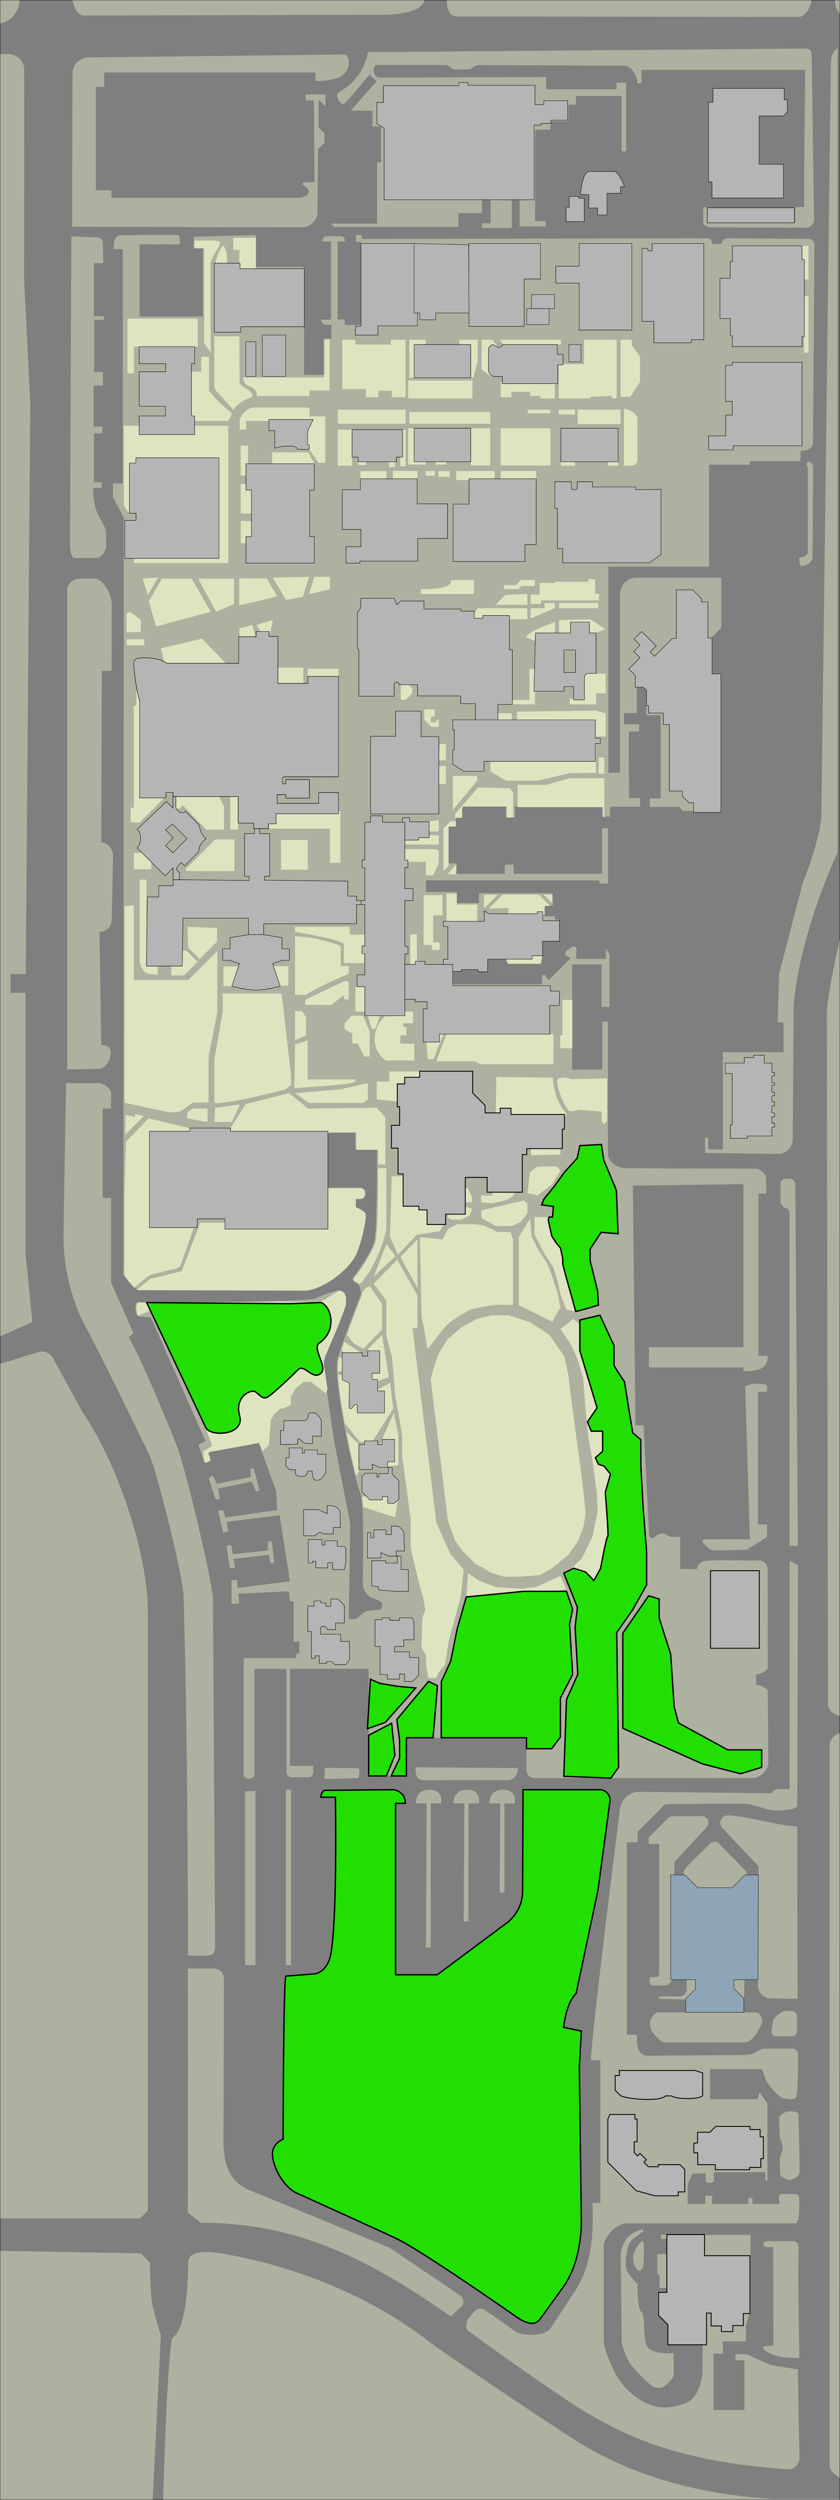 <?xml version="1.0" encoding="UTF-8"?>
<svg id="Layer_2" data-name="Layer 2" xmlns="http://www.w3.org/2000/svg" width="614.25" height="1827.19" xmlns:xlink="http://www.w3.org/1999/xlink" viewBox="0 0 614.25 1827.19">
  <rect x="0" y="0" width="614.25" height="1827.19" fill="#333333" stroke="none"/>
  <defs>
    <style>
      .cls-1 {
        fill: #21df00;
      }

      .cls-1, .cls-2, .cls-3, .cls-4, .cls-5, .cls-6, .cls-7, .cls-8 {
        stroke: #000;
        stroke-miterlimit: 10;
      }

      .cls-9 {
        opacity: .5;
      }

      .cls-2 {
        fill: #8da5b6;
      }

      .cls-2, .cls-3, .cls-5, .cls-6, .cls-7, .cls-8 {
        stroke-width: .25px;
      }

      .cls-3 {
        fill: #000;
      }

      .cls-4, .cls-10, .cls-7 {
        fill: none;
      }

      .cls-10, .cls-11, .cls-12 {
        stroke-width: 0px;
      }

      .cls-5 {
        fill: #fff;
      }

      .cls-6, .cls-11 {
        fill: #b5b5b5;
      }

      .cls-13 {
        clip-path: url(#clippath);
      }

      .cls-12 {
        fill: #dde4bf;
      }

      .cls-8 {
        fill: #7e7f7e;
      }
    </style>
    <clipPath id="clippath">
      <path id="walkableMask" class="cls-10" d="M215.735,677.406h40.1v5.737h10.98v7.973h-2.097v6.061h1.682v6.758h-14.937v-14.064c-3.342-3.4-35.728-8.825-35.728-8.825v-3.639ZM215.735,684.352v42.802h8.248c3.839-3.839,30.999-15.426,30.999-15.426v-5.619h-5.83v-14.646c-4.195-1.92-19.552-6.857-33.417-7.11ZM251.498,717.271l-28.298,13.438v3.768l18.984.071,9.456-7.394v3.271h3.342v-13.153h-3.484ZM215.735,738.992v21.436l8.07-3.733v-13.225l-2.986-4.479h-5.084ZM215.273,795.41s39.709-2.773,42.66-3.946c2.951-1.173,1.706-2.56,1.706-2.56h-34.661v-28.475l-9.243,2.986-.462,31.995ZM163.37,720.823h6.156l4.577-14.43h-10.733v14.43ZM210.853,706.109h-10.733l4.577,14.43h6.156v-14.43ZM137.635,692.566l8.362,8.362,12.751-12.751v-9.939l-21.756-.831.643,15.16ZM133.438,694.733l-.162,11.376h-7.981v6.808h9.296l9.883-9.883-8.301-8.301h-2.736M115.333,712.454v-6.346h-8.238v-63.157h-4.986v59.265c.355,4.515,3.093,7.999,5.19,9.172,1.014.567,8.034,1.067,8.034,1.067ZM91.088,806.021l33.026,7.11,7.394-.64,9.741-6.612h11.269v-33.612l6.412-32.349v-44.861l-21.236,21.236h-39.887v-54.605l-6.719.64v143.692ZM208.651,796.299l4.124-3.271v-8.248l-6.861-58.657h-43.075v13.598l-6.088,34.465v32.001c8.852,1.298,51.901-9.889,51.901-9.889ZM266.815,721.194h-6.916v18.174h6.916v-18.174M251.96,748.058v4.159l5.652,3.2v7.252h4.053l4.734,9.598h3.929v-18.45l-4.865-11.42h-8.597l-4.906,5.661ZM268.977,742.396l2.473,8.788c.625,1.355,2.529,1.412,3.235.098l3.144-8.886h-8.852ZM296.037,742.396h-14.124c-8.51,7.332-12.605,22.69,0,32.715h21.025v-12.3h-10.216v-5.972h4.386v-6.328h-2.346v-2.56h7.248v-8.583h-5.972v3.028ZM311.755,761.62l.995,12.567h4.266l7.252-18.326h-2.791v5.759h-9.723ZM326.543,755.861l-7.537,19.89h28.44l3.839,2.168h53.467v-22.059h-78.21ZM411.294,730.78v25.916h-1.706v9.492h8.95v-35.408h-7.243ZM417.764,788.762c-5.439-2.133-10.008-.848-10.238.533-.674,4.042,4.053,18.45,9.065,23.143l7.59-1.298,15.82,1.298v7.412l1.76,1.76,2.133-2.133v-31.248l-26.129.533ZM156.751,820.072h12.798l5.972-12.798-18.19,2.417-.58,10.38ZM140.824,810.26l-3.839,2.871v4.381l14.789,2.56v-9.812h-10.949ZM168.542,824.516v2.346h71.571v1.529h19.872v12.585h16.55v10.202h5.261v-34.554l-6.541-6.968-49.912.604s-13.651-11.269-14.078-11.269-31.675,7.981-31.675,7.981l-11.049,17.545ZM105.186,815.717l-6.479-1.546v2.24l-6.733-1.493-.427,14.362,13.639-13.562ZM90.946,931.77c1.811,5.298,7.387,9.268,7.387,9.268l8.813-7.342c1.381-1.151,3.008-1.969,4.755-2.392l16.653-4.031c1.789-.433,3.238-1.741,3.853-3.476l9.271-26.191-2.56-72.948-30.395-7.252-16.637,17.064s-2.951,92.003-1.14,97.301ZM164.49,893.731h-18.084l-13.544,35.408-22.93,5.546-10.345,8.319,124.458.357c12.452-1.309,32.661-15.552,37.434-28.76,4.586-12.691,6.506-24.535,5.867-27.202s-7.146-5.006-7.146-5.006v-5.972h3.573c4.377-.14,4.489-8.143,0-7.945h-23.09s-76.192,25.258-76.192,25.258ZM215.735,798.991l10.018,7.207h39.958l3.267-2.462v-12.095l-20.046,4.559-33.197,2.791ZM309.508,806.865v-23.684h-24.861v7.331h-9.124v13.082l33.986,3.271ZM266.404,934.578c8.799-10.558,16.282-31.995,16.086-38.056v-42.66s-6.152,0-6.152,0c0,0,.515,46.559-2.062,54.659-2.389,7.507-10.888,20.084-15.224,25.442-.852,1.053-.559,2.403.65,3.015l2.042,1.034c1.998,1.43,4.66-3.433,4.66-3.433ZM225.024,635.675v-21.665h-19.537v21.665h19.537ZM248.913,630.627v-37.576h-52.571v12.63h44.933v24.946h7.638ZM135.687,636.67h35.763v-23.107h-14.078l-21.259,21.259-.427,1.849ZM150.741,606.453h13.066v-16.922l-4.877-10.238h9.427v27.16h5.83v-32.279h-45.288v16.901h2.344l2.478-2.478,1.841,1.841,15.178,16.015ZM110.625,635.319v-11.98h-12.765v11.98h12.765ZM102.109,601.192l18.588-18.588h-18.597v-77.397h-2.424v10.523h-1.816v74.584h-2.308v10.736l6.557.142ZM166.58,486.224l-18.877-19.41-29.968,7.039,2.962,13.544,45.884-1.173ZM175.645,469.48l11.838-1.706-2.986-10.985-9.598,2.666.747,10.025ZM187.483,456.788l8.745,12.691,3.306-16.424-12.051,3.733ZM209.098,438.516l12.371-2.275,4.55-14.646-26.485.569,9.563,16.353ZM241.235,430.837l.142-9.243h-11.573l-3.784,12.514,15.215-3.271ZM174.899,422.732v19.766l27.8-6.541-7.679-13.225h-20.121ZM144.824,422.931l13.225,24.259,13.082-5.688v-18.571h-26.307ZM108.847,439.511l5.261,18.344,40.1-10.665-14.078-24.259h-21.756l-9.527,16.58ZM104.297,422.931l3.839,12.13,7.394-13.04-11.234.91ZM414.063,813.424c-9.761-10.238-9.69-25.795-9.69-25.795l-41.451-.441-.427,29.222,50.694.355.873-3.342ZM299.998,706.703h4.835v-23.818h-4.835v23.818ZM309.81,690.671h5.972v3.679h5.688v-5.564h-4.693v-19.766h6.772v-14.753h-13.74v36.403ZM326.519,674.309h22.45v-13.162h-14.931v-7.945h-7.465l-.053,21.108ZM353.874,664.044l10.025-10.025h-10.025v10.025ZM371.738,663.755v4.715h26.556v-5.99h4.302l-8.621-8.621h-26.396l-10.185,10.185,14.344-.289ZM397.494,653.859l6.239,6.239v-6.239h-6.239ZM369.019,698.651l2.522,5.831h23.714l1.447-6.755-27.682.924ZM247.534,494.729v-5.972h-22.51v5.972h22.51ZM203.221,487.904v11.616h18.557v-11.616h-18.557ZM166.925,411.579v-100.464h-76.405v58.231l3.031,5.119h8.239l-3.929,37.114h69.065ZM166.925,307.702l2.773-5.332-9.607-8.532-7.243-8.319v-24.743h-5.759v10.878h-8.745v36.047h28.582ZM170.977,299.81c.462-3.768,10.345-9.207,13.438-9.487.391-6.083-7.003-6.083-9.207-10.385l-.178-34.092h-18.317v36.23c0,1.391.521,2.732,1.461,3.758l12.803,13.976ZM179.892,313.994v-6.292h21.481l24.032,19.801,7.465,10.772h5.013v-33.914h-11.518v-6.506h-41.38c-2.951,0-9.705,5.261-9.705,9.705v6.434h4.613ZM230.026,338.986l-4.622-8.354h-26.449v9.314h29.151l1.92-.96ZM181.358,325.797h-5.332v21.756h5.332v-21.756ZM176.025,375.282h9.065v-21.65h-9.065v21.65ZM176.025,397.039h9.065v-16.211h-9.065v16.211ZM175.03,198.173h12.096v-24.316h-16.554v8.816h4.458v15.5ZM157.397,195.187h8.248c1.706-12.94-2.56-15.784-2.56-15.784,0,0-5.688,7.039-5.688,15.784ZM154.023,257.755l-.105-65.341c1.062-5.119,7.034-12.798,7.034-14.433s-1.991-1.92-3.555-2.133-15.144,0-15.144,0v5.617h7.039v69.322l4.731,6.968ZM187.828,289.536h38.394v-4.124h14.789v-37.114h-4.408v27.587h-58.728c0,9.136,9.954,4.088,9.954,13.651ZM97.887,272.792v-19.375h46.712v-20.512h-51.405v39.887h4.693ZM59.209,398.141h18.381v-10.238c-.644-2.991-5.223-8.305-7.077-14.149-2.553-8.047-2.441-16.566-2.441-16.566h7.205v-3.839h-7.106v-36.652h6.679v-4.906h-6.399v-30.253h6.826v-9.634h-6.399v-38.181h7.039v-2.56h-7.252v-38.82h6.897s.711-14.753-1.31-17.513c-2.021-2.76-13.825-1.717-13.825-1.717l-1.218,225.027ZM81.71,455.447v-12.95c0-11.651-3.517-20.477-21.008-20.477v23.188l21.008,10.239ZM60.702,472.653l15.891,17.704v-23.544l-15.891-7.278v13.118ZM58.569,554.702l-.711,8.248-2.275,27.364c2.773,4.009,3.36,17.607,0,21.411v23.596h25.169v-15.703l-5.546-3.911v-121.936l-16.22-16.665-.417,77.597ZM60.426,952.059s3.484,10.95,7.75,15.678c2.56,4.337,11.829,20.928,14.931,32.208.521,1.896,18.811,39.12,25.771,45.255,2.552,3.815,13.618,52.436,18.026,56.275,6.95,6.053,6.79,47.886,10.807,55.6,0,8.674,5.669,33.614,2.844,44.224-.304,1.14,1.315,129.899,1.315,129.899,0,0-.484,83.071,2.56,85.853l.213,12.318h7.954c3.342-.213,4.742-2.991,4.732-6.341l-1.604-255.661c-1.769-16.318-19.487-92.935-26.876-111.769-7.252-18.486-27.729-67.26-34.768-78.067l3.626-2.986-9.951-22.486h-27.332ZM57.893,644.057v134.414l15.527.116c7.981,0,13.207-14.852.613-14.852l-.607-82.666,9.112-5.657-1.786-31.355h-22.858ZM75.1,810.305h6.186v-11.412c0-4.106-6.923-7.252-11.069-7.252h-12.322v115.341l3.671,41.593h10.914v-2.56l12.568-.087-3.761-8.498v-61.857h-6.186v-65.269ZM169.698,162.819l-15.78-13.651v-4.595h-72.446v-5.546h-11.376v-58.115h-7.714v81.907h107.316ZM225.55,161.544c1.031-.026,1.302-1.437.355-1.843l-20.399-10.107-3.093-4.159-45.015-.862v3.173l17.322,15.073,50.831-1.274ZM205.079,145.115l25.063,11.838.64-10.949-5.402-4.448c-3.947,4.733-8.178,3.133-20.3,3.559ZM232.967,144.046v-50.807l.444-20.041,4.542,3.982v-8.114h-14.424v4.408h6.541v59.7h-7.623l10.52,10.873ZM289.454,159.031l7.529-7.529-2.248-2.248h-11.234v4.442l5.953,5.335ZM301.703,155.78l-2.417,4.408v2.631h14.789l-12.371-7.039ZM318.056,144.046l-6.399,8.748,4.55,6.506,7.306.604v2.915h9.824v-18.773h-15.281ZM361.853,149.254v6.526h4.693v-6.526h-4.693ZM361.853,162.819h4.693v-2.346h-4.693v2.346ZM582.902,163.708v-7.892h8.319l-2.912-55.888-1.247,51.942h-6.168v11.838h2.009ZM586.057,158.802v4.906l3.884-4.906h-3.884ZM587.999,257.843h3.222v-41.327h-3.093l-.129,41.327ZM587.999,204.305h3.222v-24.583h-8.39l5.168,24.583ZM250.298,248.298v36.065h17.277v5.972h9.101v-4.693h9.812v4.693h10.096v-42.038h-10.807v3.555h-25.845v-3.555h-9.634ZM299.286,248.298v27.764h11.945v-27.764h-11.945ZM335.831,276.063h10.238l3.271-12.105v-15.66h-13.509v27.764ZM298.432,291.189h47.068v-13.082h-47.068v13.082ZM352.184,270.001l7.252,5.404,5.404-20.477-4.55-6.63h-8.105v21.703ZM365.408,248.298l3.591,4.781,41.167-1.226v-3.555h-44.757ZM366.119,279.244v11.091h7.821v-3.982h13.847v2.986h7.412v1.849h10.558v-11.945h-39.638ZM366.119,313.034v27.213h36.403v-27.213h-36.403ZM453.785,290.051h7.11l7.11-10.807v-18.77l-5.972-7.963v-4.213h-8.248v41.753ZM427.052,248.298v17.811h-18.486v25.08h23.036v-1.138l15.926-.711v1.849h3.413v-42.891h-23.89ZM408.566,302.992h11.856v-3.555h-11.856v3.555ZM385.938,299.437v2.702h16.584v-2.702h-16.584ZM358.512,301.214h-59.226v8.461h59.226v-8.461ZM247.027,309.675h49.556v-10.238h-49.556v10.238ZM247.027,340.39h10.434v-9.954h4.497v9.527h5.688v-9.243h16.779v10.665h4.355v-10.665h3.893v10.096h3.91v-26.787h-49.556v26.36ZM298.432,313.034v26.502h12.798v-5.261h7.323v5.261h7.821v-5.404h17.828v6.115h14.309v-27.213h-60.079ZM366.119,353.472h25.951v-9.172h-25.951v9.172ZM333.556,344.3v6.612h9.456v18.344h-11.66v41.149h30.36v-66.105h-28.155ZM320.544,344.3v4.266h8.354v-4.266h-8.354ZM311.23,344.3v3.413h6.769v-3.413h-6.769ZM287.27,344.087v7.252l17.988.213v-7.252l-17.988-.213ZM263.522,344.3v8.532h19.055v-8.532h-19.055ZM422.43,309.888h31.355v-10.452h-31.355v10.452ZM456.274,298.512v41.736s9.812,1.635,9.812-3.768v-30.004c0-5.83-9.812-7.963-9.812-7.963ZM444.551,333.778v6.702h7.421v-5.707l-7.421-.995ZM420.421,331.929h-10.256v8.551h10.256v-8.551ZM430.251,423.363v1.849h-24.494v.853h-11.198v8.532h-6.541v6.826h7.537v-2.56h42.518v-4.693h-2.844v-10.807h-4.977ZM380.943,423.968l-3.733,3.733h-8.674v2.915h10.523l2.275-2.275h9.812v-4.373h-10.203ZM369.532,434.881l-7.252,7.252h23.321v-7.963l-16.069.711ZM349.34,444.551l-5.404,8.105h41.664v-8.105h-36.261ZM388.018,444.551v7.394l17.739-7.394v-3.839h-7.501v3.839h-10.238ZM408.779,444.551h28.582v-3.839h-28.582v3.839ZM442.907,459.766c-.427-.142-11.376-7.11-11.376-7.11l-22.752.569v9.464h27.032l7.096-2.923ZM384.889,465.881l6.257,2.641,14.611-4.489v-9.342s-20.868,7.017-20.868,11.19ZM391.573,488.917h-4.408v22.617h-14.22v3.306h18.201l.427-25.924ZM426.767,492.401v18.201h-10.153v4.238h19.197c.512,0,0-8.078,0-8.078h7.096v-14.362h-16.14ZM378.064,520.13v8.532l-19.481,27.843v7.252l11.376,6.853h23.321l23.335-5.546,19.197-.142v-26.591h7.096v-16.922l-7.096-1.991-57.747.711ZM437.788,565.491h4.124v-11.803h-4.124v11.803ZM364.057,521.41v6.292h10.132v-6.292h-10.132ZM331.117,591.869l17.852-21.259v-3.484h-17.852v24.743ZM349.66,575.516l-16.922,19.383v2.827h5.261v-7.279h31.124v7.068h6.132v-18.018l-2.311-3.413-23.285-.569ZM439.849,591.301v6.426h2.062v-28.893h-25.297l-17.611,4.835h-20.477v16.779l61.323.853ZM293.064,499.298v12.229h3.697l4.622-4.622v-3.91l-4.301-4.301-4.017.604ZM310.271,526.163l5.142,5.142h5.431v-5.943l-2.844,2.66h-3s.32-2.844,0-3.413,3-1.138,3-1.138v-4.977h-7.728v7.669ZM320.843,555.751h5.212v-11.945h-4.55l-.661,11.945ZM320.843,572.957h5.212v-13.082h-5.212v13.082ZM333.378,600.33h-4.053l-5.026,5.026v31.377l3.819-3.819v-28.786h5.259v-3.798ZM332.738,632.61l-5.404,6.399h6.043l.427-6.399h-1.067ZM316.68,639.755l4.163-8.568v-9.492l-2.609-1.073h-26.085v9.32h19.259v9.812h5.272ZM293.768,610.533c-.117.117,0,6.784,0,6.784h27.075v-6.784s-26.958-.117-27.075,0ZM320.843,599.269l-7.622,1.187v7.28h7.622v-8.467ZM307.746,430.615v3.555h38.785v-10.203h-16.389c0,5.901-11.127,6.648-22.396,6.648ZM108.879,948.576l-12.191,2.275,4.168,10.969,9.121-3.96,39.662,83.832,5.493,15.169-6.399,3.839v9.443l5.154-2.588-1.054-6.225,36.755-6.602,1.922,6.454,5.216-5.325,1.28-17.979,2.346-4.053,4.826-4.266h2l5.546-2.773v-5.759l3.413-6.186,5.892-4.79h5.412l10.798,8.416,1.546-3.839-1.546-21.33,14.798-32.208v-15.784l-4.853-2.21-14.353,9.003-124.951-3.522ZM294.975,859.702h-8.532l-1.2,44.366,5.759,12.982,13.651-14.476,17.064-2.773,2.773-4.995v-10.149l2.986-.213v5.332l2.773,1.706h6.826l6.399-3.107,1.706-5.212-7.252-1.493v-2.986h7.252v-3.413l-2.986-6.803-7.252-1.089s.213-16.621,1.28-16.203,17.917.632,19.623.632,4.266,14.291,4.266,14.291v7.679h-8.532l.427,5.119,8.105.64,10.238-2.346,4.693-2.986,3.413-5.736,1.28-30.525,8.544-3.626v10.025l21.531-.427-1.067-20.69-113.768,36.474ZM352.006,884.658v5.546l10.489,5.865h11.907l5.972-2.665,5.332-6.612v-6.826l-2.56-2.56-31.142,7.252ZM385.707,872.073l7.465,1.706,10.665-8.319,5.972-9.598-2.348-3.2h-14.502l-5.546,4.266-1.706,15.144ZM390.826,889.563v12.585l6.932,13.651,6.506,9.812,3.413,10.452,2.133,9.812,4.266,11.305,6.612,1.28-1.706-6.186-4.053-15.144-3.413-13.118v-4.076l-1.706-7.975-4.053-4.479-2.56-4.479-1.28-5.119-1.067-5.332.213-2.986h-10.238ZM379.379,904.21v49.77l24.672,12.158,1.706-3.839,4.053-6.399-2.346-11.945-3.413-10.238-3.626-9.705-7.465-11.625-4.266-8.959-1.067-12.798-8.248,13.58ZM364.022,900.513l-4.55-2.195-5.958-2.752-5.987-.758h-4.55s-7.11.018-8.248,0-7.11,3.51-7.11,3.51l-3.982,7.597-16.557-1.705,1.2,58.586,1.138,4.835,3.128,18.201,2.453-2.56,4.941-6.541,4.835-6.257,4.55-4.337,6.257-4.195,8.532-4.835,9.385-1.991,9.101-1.422h12.514v-47.781l-1.706-5.402h-9.385ZM290.505,920.847l-17.277,17.427,9.266,12.435v25.809l4.171,15.357,2.346,28.369,2.604,14.291,2.515,14.931v15.357l6.186,45.433v20.69l1.28,6.399,5.484,22.183,2.195,7.679,1.706,9.598-2.133,5.67-.64,21.419,3.413,6.612-.213,4.479,1.706,11.518h5.972l1.239-3.413,5.16-6.452,2.56-17.011,8.959-32.848,2.051-19.623-9.729-11.305-10.238-23.036-17.491-142.27h3.626v-23.676l-14.718-26.023ZM292.851,918.714l12.371,22.61v-35.409l-12.371,12.8ZM273.228,933.219l15.997-15.144-6.731-8.745-9.266,23.89ZM267.465,941.324l-3.782,5.291-5.118,16.039-5.529,12.226,5.529,6.97,7.136,3.982,13.713-14.22v-18.557l-8.884-12.736-3.064,1.004ZM279.413,975.665l-10.238,10.167v8.603h-5.332v-5.715l-12.752-8.389-1.895,5.501,3.839,4.479-.995,3.555-5.404-2.986-.287,11.803,6.686-1.138-.853,3.982-6.968-1.28-.569,7.11,6.583,27.773,11.903,14.744,8.39.853,16.069-25.169-2.275-18.913-12.087,6.683,1.422-7.279,9.669-3.431-4.906-30.954ZM278.222,1054.728l4.479,17.117,8.603-.853v-21.97l-3.342-16.255-9.741,21.961ZM259.523,1080.022l4.693-7.608.284-14.504-12.94-13.082,7.963,35.194ZM263.327,1094.384l2.56,7.252,22.93,7.359,1.92-11.412-11.731-6.826-15.678,3.626ZM416.796,981.655l2.986,5.679,3.2,8.403,3.413,11.3,1.84,23.463,2,20.05,3.413,19.623s2.346,18.344,2.56,19.41.853,14.504.853,14.504c0,0-3.413,17.704-3.626,18.557s-8.105,16.673-8.105,16.673l-9.812,8.887,11.091,1.529,7.679,5.546,5.972-12.585,4.266-17.917-1.067-15.784-.853-18.237,4.053-14.184-4.266-4.728-4.906-1.671-2.133-4.693,5.332-4.693v-14.718h-8.319l-2.773-6.826,2.986-4.693,5.546-4.906-7.039-21.756-6.612-20.557v-18.477l-5.119-4.906-9.545,7.465,6.986,10.238ZM391.768,1159.973l-10.807,1.28-18.486-1.28-12.229-4.693-7.963-5.404-1.32,17.348,7.008,2.844s13.082-.853,15.073-1.315,15.926-3.519,15.926-3.519h15.073l20.192-3.697-4.426-9.669-18.041,8.105ZM314.999,1008.531l12.496,102.939,5.404,14.848,6.157,8.202,8.916,8.816s7.963,3.768,8.816,4.87,11.66,4.23,11.66,4.23h10.932l15.215-1.138,8.834-4.882,12.229-10.05,7.11-10.05,3.982-10.817,1.484-9.136-1.484-15.606-2.56-20.614-2.56-18.029-2.56-19.53-1.706-12.678-1.706-14.504-2.844-13.651-11.091-16.086-14.504-9.527-15.602-4.817h-11.985l-10.807,2.631-11.376,6.186-10.238,8.816-6.541,10.523-3.982,11.66-1.689,7.394ZM92.51,462.13h10.452v-9.075l-8.105-5.866-2.346.97v13.971ZM92.51,471.729h13.011v-4.479h-13.011v4.479Z"/>
    </clipPath>
  </defs>
  <g id="roadsAndPaths">
    <rect id="road" class="cls-8" x=".125" y=".125" width="613.999" height="1826.94"/>
    <g id="walkable" class="cls-9">
      <path class="cls-12" d="M583.871,1545.138s.657,24.61.865,41.63c.027,2.223-1.253,4.244-3.269,5.181l-2.605,1.211c-1.182.549-2.559.482-3.682-.179l-3.517-2.071c-.678-.399-1.104-1.117-1.13-1.903l-.347-10.46c-.025-.757.096-1.512.357-2.223l1.194-3.259c.808-2.204.77-4.628-.107-6.806l-.884-2.195c-.325-.808-.506-1.667-.533-2.538l-.421-13.579c.028-1.165,2.275-2.88,3.306-3.519,2.844-1.991,9.705-1.422,10.772.711Z"/>
      <path class="cls-12" d="M558.008,1640.553c0-1.173,1.484-2.435,2.657-2.435h19.125c2.364,0,4.254,1.956,4.199,4.319-.617,26.62.211,50.838.51,81.25l-11.051-.766c-4.211-.257-8.301-1.498-11.956-3.606-2.752-1.587-3.543-3.1-3.484-3.804.071-.853,7.537-1.031,7.537-1.031l-.14-72.078-4.801.001c-1.237,0-2.595-.612-2.595-1.849Z"/>
      <path class="cls-12" d="M589.434,166.451c2.628.011,5.84-2.684,5.84-5.312l-1.706-119.59c-.116-4.186-.871-6.052-4.808-6.052l-319.651,2.62c-2.83,14.56-11.646,24.016-22.098,29.846-1.605,2.627,1.493,7.759,3.877,8.159,1.737.291,19.319-21.756,19.319-21.756l5.119,5.119-18.841,21.401h15.837v11.518h6.346v26.218h-2.915v44.837h-33.772l2.426,2.426h90.785v-10.149h17.277v-9.563h6.257v17.064h-6.257v3.413h21.756v-20.619h5.688v19.481h19.055v-3.839h-7.679v-66.834h11.234v-6.257h13.082v-12.087h5.546v-6.257h33.417v40.385h3.271v-50.196h-6.968v4.835h-51.476v-8.959l-121.865.427c-5.261.142-5.546-9.669-1.849-9.243h50.098c.983,0,1.936.342,2.695.966l1.643,1.352c.775.638,1.75.983,2.754.974l9.681-.083c.81-.007,1.6-.256,2.268-.715l2.404-1.652c.731-.502,1.597-.77,2.484-.766l107.207.421c3.473.11,9.101,5.901,9.101,12.798h3.057v-9.812h119.732l-.711,70.353v30.004h-6.47v11.518h-64.63v-11.305h-2.773v10.594c0,2.56,3.057,4.266,6.515,4.022l68.699.295Z"/>
      <path class="cls-12" d="M326.623.125c.338,2.355,0,11.492,6.826,11.918l250.982.355c3.09.001,8.816-6.115,8.816-12.274h-266.624Z"/>
      <path class="cls-12" d="M310.555.125c-1.422,2.391-2.417,9.785-28.869,10.691,0,0-214.686.527-220.581.527S52.952.125,52.952.125h257.603Z"/>
      <path class="cls-12" d="M.125,17.118C8.408,15.838,13.954,8.159,14.345.125H.125v16.993Z"/>
      <path class="cls-12" d="M606.676,1275.679v526.929c-.124,4.017,7.359,8.496,7.359,8.496l.089-544.374s-7.459,2.337-7.448,8.949Z"/>
      <path class="cls-12" d="M614.124,686.805s-8.745,36.723-9.545,53.485l.871,504.256c-.025,8.319,8.585,9.563,8.585,9.563l.089-567.304Z"/>
      <path class="cls-12" d="M614.125,9.697c-2.001-1.28-3.552-5.97-3.53-9.572h3.53v9.572Z"/>
      <path class="cls-12" d="M52.724,165.726l.299-113.099c.445-6.394,6.346-10.518,11.75-10.66l186.818-2.132c3.755.024,5.427,8.522.307,13.961-4.86,5.164-17.329,5.475-21.188,5.475v-6.292H76.21v10.54h-6.115v75.508h11.376v5.546s137.123,0,137.123,0c1.097,0,2.183-.225,3.19-.662l2.503-1.086c1.502-1.051,1.935-3.085.992-4.657l-3.761-3.11c-.592-.742-.064-1.84.886-1.84l7.667-.091-.569-59.653h-5.972v-4.408h14.424v8.674l-4.986-4.986v20.486l4.27,4.27v6.963l-4.721,4.721-.329,45.49c-.045,6.285-5.091,11.389-11.376,11.488l-168.088-.446Z"/>
      <path class="cls-12" d="M51.192,399.243l.965-226.479,19.543.827c1.914.127,3.435,1.659,3.547,3.574l.314,15.178h-6.897v38.82h7.252v2.56h-7.039v38.181h6.399v9.812h-6.826v30.075h6.399v4.906h-6.186v35.834h5.759v4.053h-6.399s.325,12.478,3.057,18.13c1.35,2.794,3.598,7.008,5.066,9.725.947,1.754,1.44,3.709,1.442,5.702l-.002,10.168c-.325,2.52-3.975,7.34-6.506,7.572h-16.424c-2.613-.107-3.466-6.079-3.466-8.639Z"/>
      <path class="cls-12" d="M49.133,781.625v-350.506c.052-4.741,5.045-8.47,9.776-8.172l11.072-.017c4.116.914,11.162,7.489,11.731,18.865l-.142,48.561h-7.11l-.427,125.349c5.546.427,8.665,5.546,8.665,10.043l-.987,46.41c0,2.978-1.849,8.816-8.959,8.959l1.28,82.618c6.826.284,7.409,4.332,6.683,8.105-.711,3.697-3.413,9.243-8.39,9.385l-23.194.4Z"/>
      <path class="cls-12" d="M137.515,1429.37c-.245-91.227-1.088-195.899-3.403-265.451-3.567-26.306-20.121-89.443-24.103-98.544-4.078-9.322-40.875-84.041-47.779-96.411-10.238-18.344-15.784-44.58-15.784-63.136,0-12.251,1.884-114.186,1.884-114.186h23.807c4.118.287,8.22,3.23,9.148,7.252v11.412h-6.186v65.269h6.186v61.857l16.424,37.114-3.626,2.986c7.039,10.807,27.516,59.581,34.768,78.067,7.388,18.833,25.106,95.45,26.876,111.769l1.604,255.661c.009,3.349-1.39,6.127-4.732,6.341h-15.083Z"/>
      <path class="cls-12" d="M329.601,1693.139c-54.375-38.194-109.666-69.001-182.798-68.427l-9.492-7.639s.227-79.769,0-178.247h19.794c3.759.439,6.607,3.601,6.651,7.385l-.352,122.727c1.484,20.715,8.105,28.582,26.236,34.768l94.918,39.034,51.922,34.957c2.547,1.775,3.145,5.294,1.327,7.81l-8.206,7.632Z"/>
      <path class="cls-12" d="M583.566,1144.021c-.231,45.629-.558,175.908-.558,175.908-.079,2.844-15.029,4.088-19.605,2.986,0,0-12.799-3.456-15.668-4.23-2.869-.775-61.323,0-61.323,0l-20.157,20.157v7.679h-7.892v140.777h7.359c-.241,8.413,1.012,14.708,7.252,15.233l72.308-.533c7.672-.378,8.812-3.939,13.438-4.622l21.057-.024c2.073.13,3.703,1.811,3.759,3.887.117,4.354.032,25.169-1.069,30.815-.652,3.346-8.925,2.469-11.731.533-3.592-2.479-8.337-7.935-10.361-11.881-1.487-2.899-2.545-8.328-3.486-8.39h-37.647v21.988h34.661l1.564-5.058,5.688,8.248v56.311h-1.564v-6.115h-37.541v6.565c-.503,1.567-5.2,1.758-5.972.306v-6.018l-8.569.133c-.635.01-1.211.372-1.495.94l-1.624,3.248c-1.011,2.021-1.537,4.25-1.537,6.51v11.494h12.94v-6.115h4.977v6.115h26.449v-4.55h2.986v4.55h19.624l-.131-3.525c0-2.796.082-3.665,1.918-3.757l9.465.03c2.417.071,3.419,1.209,3.342,3.91,0,0,.782,17.562-2.631,17.562h-124.354c-6.432.296-15.601,9.496-15.926,15.926v70.673c0,4.786,7.28,21.779,9.97,25.738,4.979,8.507,15.941,18.819,28.779,21.65,8.568,1.889,19.976-1.436,23.626-3.932,9.119-6.236,9.862-21.38,9.862-21.38v-20.121h-25.258v-14.486l-7.465-7.252v-16.211h7.465v-3.413h-6.186v-9.172l-1.6-1.6v-13.971h7.359v-11.091h-4.693v-2.986h65.483v55.031l-3.413,11.305v11.518h-16.851v8.959h-6.826v41.167h22.61v-36.261h-6.612v-4.479h8.319s16.186,7.672,18.219,8.052c4.853.906,19.217,3.038,19.217,3.038.228,23.299.665,45.949,1.175,65.588-.64,3.733-3.965,7.752-8.092,7.468-78.85-5.439-118.523-22.645-158.446-48.089-25.707-17.346-51.886-35.583-75.872-53.201-2.093-1.538-1.411-6.754.071-8.887l4.488-5.156c2.033-2.356,5.535-2.753,8.043-.911l22.592,15.879c6.348,3.224,19.785,2.909,24.748-2.196l17.343-26.244c9.989-14.895,15.109-33.523,13.651-65.874h5.759v-104.303h-6.826c-.427-13.114,21.189-183.694,21.189-183.694.92-7.083,6.904-12.414,14.046-12.515l96.157,1.04,3.804-3.057h10.025l.035-166.942,6.156,3.325Z"/>
      <path class="cls-12" d="M574.51,882.919c-2.068-.537-3.73-2.837-3.73-4.973v-12.954c.068-1.795,1.443-3.269,3.229-3.46h3.345c2.318,0,4.202,1.87,4.218,4.188l1.893,264.222h-6.144v-243.394c0-1.694-1.14-3.195-2.811-3.629Z"/>
      <path class="cls-12" d="M583.001,1334.967c-17.036-.944-40.862-8.629-51.143-8.046-4.663.264-6.837,5.893-3.567,9.228l26.376,27.915-.427,86.173c.071,8.319,5.598,10.452,10.575,10.452l18.47.249c-.218-39.074-.294-82.644-.284-125.971Z"/>
      <path class="cls-12" d="M579.451,1488.276c1.832-.111,3.286-1.586,3.371-3.419v-11.245c0-2.062-1.671-3.733-3.733-3.733h-5.632c-2.227.449-7.426,4.644-8.059,6.826l-1.265,7.919c-.309,1.915,1.17,3.652,3.11,3.652h12.208Z"/>
      <path class="cls-12" d="M475.231,1479.21c0,1.528.805,4.589,1.707,5.822,2.321,3.173,6.652,7.808,8.691,7.71l59.155.008c2.7-.13,6.171-3.003,7.821-5.487l4.651-8.185c.739-2.864-1.544-8.139-4.502-8.185h-71.429c-3.134,0-6.31,5.192-6.095,8.319Z"/>
      <path class="cls-12" d="M499.92,1369.302l2.354,84.273c0,2.994-2.333,5.47-5.322,5.648l-14.95-.098v1.813l61.963,1.813,2.76-89.963c.076-2.479-.887-4.877-2.656-6.615l-18.355-18.715c-1.762-1.731-4.579-1.753-6.367-.049l-17.47,17.214c-1.253,1.234-1.958,2.92-1.958,4.678Z"/>
      <path class="cls-12" d="M494.103,1327.513l19.956-.101c3.582.607,5.198,4.834,2.936,7.676l-23.815,25.914-1.314,83.522c-.144,3.255-1.988,6.194-5.614,6.68l-9.438-.002c-2.08.003-2.489-6.189-.863-6.102h4.329c1.724-.087,1.724-2.972,1.724-2.972v-94.344h-7.679v-4.693l13.476-13.557c1.648-1.658,3.999-2.411,6.303-2.021Z"/>
      <path class="cls-12" d="M469.1,1629.584s-7.956,1.886-11.467,7.432c-3.511,5.546-3.724,10.602-3.724,10.602l.738,64.692c1.076,3.642,2.773,11.091,7.785,17.437,5.013,6.346,13.958,13.919,13.958,13.919,2.879,2.208,6.865,2.266,9.807.142,0,0,6.311-5.048,6.417-7.821.107-2.773,0-15.997,0-15.997,0,0-15.518,1.173-19.197-4.693-3.679-5.866-1.232-23.418-4.349-25.44s-2.903-20.419-2.903-20.419c0,0-5.866-5.919-7.839-10.025-1.973-4.106-.053-17.757,3.146-21.543,1.732-2.05,8.781-6.777,8.781-6.777.536-.796-.245-1.817-1.154-1.508Z"/>
      <path class="cls-12" d="M469.934,1638.047c1.6,0,.606,17.985.606,17.985-.708,2.107-1.793,3.961-3.272,3.665-2.133-.427-4.273-4.641-4.266-9.812.005-4.17,5.119-11.838,6.932-11.838Z"/>
      <path class="cls-12" d="M585.533,329.541c5.404,0,8.959-2.097,8.959-5.83l1.08-144.945c0-2.259-1.791-4.111-4.048-4.186l-60.291-.398c-1.725.238-3.485,2.158-3.485,4.096h-6.932c.053-2.186-1.653-4.1-3.146-4.099l-253.132.455v-2.862h-4.124v4.995h3.413v60.79h-11.731v-4.053h-5.173v-57.004h5.332c-.053-2.346-1.28-3.839-2.67-3.891l-11.515-.002c-1.28.053-2.62,2.586-2.613,3.893h6.586v57.093h-7.368s.56,2.27,1.8,3.241,5.808.598,5.808.598v10.025h-5.652v26.556h-14.291v-78.921h-35.248v-23.321l-45.504,1.298v8.461h6.826v49.77h-46.357v-52.756l28.724.142c1.422,0,.706-6.963-.498-6.915,0,0-29.898-.233-42.482.302-3.008.128-5.143,3.241-4.574,10.067l6.565-.071v171.237h-7.252v9.812l7.963,15.215-.284,553.013c1.798,3.211,8.276,11.942,11.945,11.66l121.154-.071c12.452-1.309,32.661-15.552,37.434-28.76,4.586-12.691,6.506-24.535,5.867-27.202s-7.146-5.006-7.146-5.006v-5.972h3.573c4.377-.14,4.489-8.143,0-7.945h-23.09s0-40.651,0-40.651h19.872v12.585h15.784s.515,60.014-2.062,68.113c-2.389,7.507-10.888,20.084-15.224,25.442-.852,1.053-.559,2.403.65,3.015l2.042,1.034c1.998,1.43,3.378,6.676,2.667,9.028,0,0-12.735,32.547-16.762,46.376-4.027,13.829,11.963,86.687,16.193,97.316,3.652,9.177,2.185,49.993,2.157,66.585-.007,4.327,2.237,8.341,5.926,10.601l6.427,2.653c2.571,1.388,2.559,5.081-.021,6.452l-7.493.645c-2.009.173-3.9,1.02-5.368,2.402l-4.438,3.695h-5.226l.924-63.456c.181-4.476-.231-8.956-1.225-13.324l-10.302-52.401-8.239-56.46c-.297-2.437.055-4.899,1.028-7.152,3.856-8.934,15.011-34.56,15.183-38.796.213-5.244-1.225-8.638-4.266-8.656s-11.622,3.38-17.68,5.941c-7.285,3.08-129.656,2.715-129.656,2.715-2.755.053-2.329,9.865.942,10.576l8.532.569,39.958,90.439-5.119,2.56,4.266,12.966,4.46-1.306-2.327-5.972,37.398-7.423,13.082,36.005.569,13.509-37.923,5.564-1.313-5.378-3.851.241,3.61,16.246,3.651-1.03-1.004-6.968,38.678-4.835,7.575,48.277-38.326,4.799-.107-5.644h-4.31v17.375l5.59-.427-.533-7.039,36.901-1.706.785,7.146h2.734v29.542h4.159v8.852h-2.346v3.2h-38.394v85.657c.035,3.609,7.63,3.288,7.885,0v-77.8h23.461v75.463c0,2.106,1.707,3.813,3.813,3.813h13.225c1.405-.132,2.479-2.401,2.479-3.813l-.029-4.506h-17.025l.039-70.957h57.552v78.293h27.587v-27.919h87.823v22.716c-.034,4.114,1.529,6.826,7.653,6.826h157.247c6.523,0,11.927-6.203,11.927-11.038l-.355-52.756c-.046-1.319-4.799-4.319-8.585-4.373v-7.465c2.4.053,8.488-3.045,8.532-5.119l-.085-72.055c-.114-3.481-2.948-6.255-6.43-6.296l-31.043-.107-7.927.355c-2.146.162-5.724,2.275-6.221,5.972h-12.31v-23.463h-7.455l-4.195-2.417c-1.254-.413-3.311.255-4.55.711l-2.933,2.257c-1.558.89-3.51-.157-3.631-1.947l-3.994-80.227h-5.972l-1.884-175.118,80.84-1.065v119.233h-69.109v14.718h69.038v2.613c10.203.569,18.024-1.422,17.917-11.091h-6.826v-118.594h5.688l-.178-12.514c-.558-1.921-4.967-5.671-6.968-5.688l-96.66-.284c-4.55-.32-11.945-4.373-11.945-10.7,0,0-.108-12.087,0-13.758v-82.724h-4.124v35.088h-22.076v-76.894h21.543v31.015h5.759v-38.587l-2.657-3.946v7.465h-21.765l.357-7.066c0-1.486-1.514-2.491-2.884-1.915l-4.21,2.964c-1.287.67-1.596,2.375-.625,3.454l3.415,2.029-16.211,16.211-2.28-3.523c-.892-.923-2.456-.334-2.517.949l.105,5.56h-65.589v-10.025h6.399v-1.813h12.905v1.28h6.292v-9.172h12.905l1.493,4.266,25.063.107.747-6.612v-9.918h11.625v-15.464h-2.453v-2.453h-7.892v-7.999h6.292v-8.852h-53.965v7.146h-16.211v-8.103h-22.503v-8.425h126.486l.853,2.344h5.759v-40.42h-4.325v33.248h-64.677v-6.692h-6.506v6.692h-35.301v-7.652h-6.506v-26.876h6.079v-6.826h4.266v-8.212h32.208v8.425h6.612v-7.999h63.824v7.359h5.818v-7.252s22.396,0,22.076,0,0-6.292,0-6.292h-8.105s-.64-48.632,0-48.632h7.252v-5.226h-10.985v-8.319h9.385v-19.943h6.932v21.543h10.452v60.79h-7.892v6.292h21.436l2.933,2.933h26.716v-100.41h-6.292v-26.023l7.465-7.465v-36.59h-62.132c-6.636,0-12.016,5.38-12.016,12.016v130.444h-8.434v-150.592h73.659v-74.512h29.72v-2.56h36.972l.284-7.537Z"/>
      <path class="cls-12" d="M554.302,1017.374v96.838h6.612v9.172l-14.931,9.385-23.197.506c-1.853.04-3.644-.667-4.968-1.963l-3.88-3.795c-.782-.937-.128-2.363,1.093-2.38l33.299-.047-3.413-111.342c1.706-2.986,13.703-3.249,15.997-.954v4.367l-6.612.213Z"/>
      <path class="cls-12" d="M589.719,339.448s1.082,2.372,1.031,3.626v60.648c-.011,1.192-1.932,2.641-2.998,3.174l-3.33.594c-.134,1.887.07,5.947,1.888,6.47l3.989-1.36c2.248-.883,3.756-3.017,3.838-5.431l.488-66.477-1.173-2.311c-1.623-1.136-3.584-.908-3.733,1.067Z"/>
      <path class="cls-12" d="M158.535,1084.414l24.885-4.819-.337-5.688c.641-1.122,2.322-.898,2.646.354l3.663,13.386c.995,1.991-2.133,3.413-2.702,1.422l-2.56-6.203-24.707,5.178,1.317,6.452c-.375,1.687-2.674,1.943-3.41.379l-4.452-13.555c-.436-1.727,2.243-3.399,3.247-1.951l2.41,5.045Z"/>
      <path class="cls-12" d="M170.267,1135.988l25.275-2.73.617-6.214c.641-1.122,2.322-.898,2.646.354l1.643,14.125c.235,1.106-2.506,1.706-2.826.373l-1.067-5.441-25.957,2.995,1.161,5.219c.747,1.735-3.101,2.446-3.837.882l-2.029-14.48c-.436-1.727,3.146-2.613,3.466-.693l.907,5.61Z"/>
      <path class="cls-12" d="M237.384,1292.059v8.248l24.316-.64c1.232-.099,1.491-7.032.276-7.252l-24.592-.355Z"/>
      <rect class="cls-12" x="179.154" y="1309.176" width="7.679" height="127.126"/>
      <rect class="cls-12" x="209.016" y="1308.109" width="3.839" height="128.193"/>
      <path class="cls-12" d="M311.47,1423.504h3.528v-105.37h7.563s2.133-10.025-8.532-10.025-10.025,10.025-10.025,10.025h7.945l-.48,105.37Z"/>
      <path class="cls-12" d="M339.067,1404.378h3.528v-86.244h7.563s2.133-10.025-8.532-10.025-10.025,10.025-10.025,10.025h7.945l-.48,86.244Z"/>
      <path class="cls-12" d="M365.346,1383.262h3.528v-65.127h7.563s2.133-10.025-8.532-10.025-10.025,10.025-10.025,10.025h7.945l-.48,65.127Z"/>
      <path class="cls-12" d="M303.998,1291.721l74.858.533s-.071,8.532-7.572,8.871l-61.963.039c-6.602,0-5.322-9.443-5.322-9.443Z"/>
      <path class="cls-12" d="M612.454,35.39s-4.782,2.061-4.889,10.629l-6.894,547.218c.495,17.384-13.583,51.84-13.583,51.84l-17.348,66.612-1.088,35.621h4.288v21.756h-44.366v71.082h-10.665v-8.585h-2.346v11.091l53.659.801c5.735-.231,10.304-4.876,10.441-10.613l.708-97.122c2.358-35.764,18.223-82.64,32.085-112.622V35.39Z"/>
      <path class="cls-12" d="M.125,996.871l28.132-8.71c4.623-1.205,9.416,1.246,11.146,5.699l21.122,38.561c25.169,36.687,47.566,102.81,47.566,144.901v438.471l-5.652,5.652H.125v-624.575Z"/>
      <path class="cls-12" d="M.125,1645.157l102.846,1.849,6.612,6.612s.284,24.245,1.92,31.355c1.635,7.11,6.115,22.183,6.115,22.183l-5.972,119.909H.125v-181.908Z"/>
      <path class="cls-12" d="M137.774,1652.694c-.462,9.278-.462,49.379-11.838,56.098-4.053,18.024-6.612,118.274-6.612,118.274h494.8v-.64h-49.539c-45.291-2.737-94.776-13.189-139.533-40.136-14.437-8.692-99.217-65.538-110.053-73.837-11.877-9.095-60.479-47.317-144.625-63.883-7.96-1.567-32.068-6.548-32.599,4.124Z"/>
      <path class="cls-12" d="M.125,976.749l23.534-10.38-4.977-50.196v-190.547H7.733v-13.651h11.091l3.342-416.786-4.55-91.007s.312-154.08,0-155.282C14.345,36.315.125,39.835.125,39.835v936.914Z"/>
    </g>
    <g id="unwalkableArea">
      <g class="cls-13">
        <path id="unwalkable" class="cls-12" d="M586.261,329.965c5.404,0,8.959-2.097,8.959-5.83l1.08-144.945c0-2.259-1.791-4.111-4.048-4.186l-60.291-.398c-1.725.238-3.485,2.158-3.485,4.096h-6.932c.053-2.186-1.653-4.1-3.146-4.099l-253.132.455v-2.862h-4.124v4.995h3.413v60.79h-11.731v-4.053h-5.173v-57.004h5.332c-.053-2.346-1.28-3.839-2.67-3.891l-11.515-.002c-1.28.053-2.62,2.586-2.613,3.893h6.586v57.093h-7.368s.56,2.27,1.8,3.241,5.808.598,5.808.598v10.025h-5.652v26.556h-14.291v-78.921h-35.248v-23.321l-45.504,1.298v8.461h6.826v49.77h-46.357v-52.756l28.724.142c1.422,0,.706-6.963-.498-6.915,0,0-29.898-.233-42.482.302-3.008.128-5.143,3.241-4.574,10.067l6.565-.071v171.237h-7.252v9.812l7.963,15.215-.284,553.013c1.798,3.211,8.276,11.942,11.945,11.66l121.154-.071c12.452-1.309,32.661-15.552,37.434-28.76,4.586-12.691,6.506-24.535,5.867-27.202s-7.146-5.006-7.146-5.006v-5.972h3.573c4.377-.14,4.489-8.143,0-7.945h-23.09s0-40.651,0-40.651h19.872v12.585h15.784s.515,60.014-2.062,68.113c-2.389,7.507-10.888,20.084-15.224,25.442-.852,1.053-.559,2.403.65,3.015l2.042,1.034c1.998,1.43,3.378,6.676,2.667,9.028,0,0-12.735,32.547-16.762,46.376s11.963,86.687,16.193,97.316c3.652,9.177,2.185,49.993,2.157,66.585-.007,4.327,2.237,8.341,5.926,10.601l6.427,2.653c2.571,1.388,2.559,5.081-.021,6.452l-7.493.645c-2.009.173-3.9,1.02-5.368,2.402l-4.438,3.695h-5.226l.924-63.456c.181-4.476-.231-8.956-1.225-13.324l-10.302-52.401-8.239-56.46c-.297-2.437.055-4.899,1.028-7.152,3.856-8.934,15.011-34.56,15.183-38.796.213-5.244-1.225-8.638-4.266-8.656-3.041-.018-11.622,3.38-17.68,5.941-7.285,3.08-129.656,2.715-129.656,2.715-2.755.053-2.329,9.865.942,10.576l8.532.569,39.958,90.439-5.119,2.56,4.266,12.966,4.46-1.306-2.327-5.972,37.398-7.423,13.082,36.005.569,13.509-37.923,5.564-1.313-5.378-3.851.241,3.61,16.246,3.651-1.03-1.004-6.968,38.678-4.835,7.575,48.277-38.326,4.799-.107-5.644h-4.31v17.375l5.59-.427-.533-7.039,36.901-1.706.785,7.146h2.734v29.542h4.159v8.852h-2.346v3.2h-38.394v85.657c.035,3.609,7.63,3.288,7.885,0v-77.8h23.461v75.463c0,2.106,1.707,3.813,3.813,3.813h13.225c1.405-.132,2.479-2.401,2.479-3.813l-.029-4.506h-17.025l.039-70.957h57.552v78.293h27.587v-27.919h87.823v22.716c-.034,4.114,1.529,6.826,7.653,6.826h157.247c6.523,0,11.927-6.203,11.927-11.038l-.355-52.756c-.046-1.319-4.799-4.319-8.585-4.373v-7.465c2.4.053,8.488-3.045,8.532-5.119l-.085-72.055c-.114-3.481-2.948-6.255-6.43-6.296l-31.043-.107-7.927.355c-2.146.162-5.724,2.275-6.221,5.972h-12.31v-23.463h-7.455l-4.195-2.417c-1.254-.413-3.311.255-4.55.711l-2.933,2.257c-1.558.89-3.51-.157-3.631-1.947l-3.994-80.227h-5.972l-1.884-175.118,80.84-1.065v119.233h-69.109v14.718h69.038v2.613c10.203.569,18.024-1.422,17.917-11.091h-6.826v-118.594h5.688l-.178-12.514c-.558-1.921-4.967-5.671-6.968-5.688l-96.66-.284c-4.55-.32-11.945-4.373-11.945-10.7,0,0-.108-12.087,0-13.758v-82.724h-4.124v35.088h-22.076v-76.894h21.543v31.015h5.759v-38.587l-2.657-3.946v7.465h-21.765l.357-7.066c0-1.486-1.514-2.491-2.884-1.915l-4.21,2.964c-1.287.67-1.596,2.375-.625,3.454l3.415,2.029-16.211,16.211-2.28-3.523c-.892-.923-2.456-.334-2.517.949l.105,5.56h-65.589v-10.025h6.399v-1.813h12.905v1.28h6.292v-9.172h12.905l1.493,4.266,25.063.107.747-6.612v-9.918h11.625v-15.464h-2.453v-2.453h-7.892v-7.999h6.292v-8.852h-53.965v7.146h-16.211v-8.103h-22.503v-8.425h126.486l.853,2.344h5.759v-40.42h-4.325v33.248h-64.677v-6.692h-6.506v6.692h-35.301v-7.652h-6.506v-26.876h6.079v-6.826h4.266v-8.212h32.208v8.425h6.612v-7.999h63.824v7.359h5.818v-7.252s22.396,0,22.076,0,0-6.292,0-6.292h-8.105s-.64-48.632,0-48.632h7.252v-5.226h-10.985v-8.319h9.385v-19.943h6.932v21.543h10.452v60.79h-7.892v6.292h21.436l2.933,2.933h26.716v-100.41h-6.292v-26.023l7.465-7.465v-36.59h-62.132c-6.636,0-12.016,5.38-12.016,12.016v130.444h-8.434v-150.592h73.659v-74.512h29.72v-2.56h36.972l.284-7.537Z"/>
      </g>
    </g>
    <g id="parks">
      <path id="Park2" class="cls-1" d="M150.474,1043.459c3.555,6.968,28.724,5.688,24.749-8.674-4.014-14.505,8.952-19.766,11.796-17.349,4.753,4.04,4.977,4.55,7.679,4.124s20.05-17.206,23.463-20.619c4.337-4.337,10.709,8.585,16.735,2.56,4.732-4.732-6.984-18.079-1.378-21.899,12.94-8.816,9.205-26.307,1.378-29.543l-22.423.819-105.228-.791,43.229,91.372Z"/>
      <path id="Park1" class="cls-1" d="M289.252,1318.099h7.11c0-8.959-8.39-9.989-8.39-9.989l-50.587.444s-2.471.587-2.666,5.066h10.558s1.6,91.363-3.68,116.15c-1.258,5.907-5.849,13.065-13.065,13.065l-19.516,1.548c-1.778,4.327-1.991,119.189-1.991,119.189,0,0-9.065,3.306-7.679,13.011s8.212,20.903,16.282,25.738c0,0,69.929,31.598,76.219,34.839,18.628,9.598,77.819,50.63,84.431,55.351,6.612,4.721,13.99,8.523,18.557,2.666l17.562-24.28c8.354-11.985,12.265-29.222,12.727-45.575l-1.493-114.541,1.493-26.236-13.011-2.722s1.711-17.775,9.172-24.793l15.997-75.615,8.736-64.927c.446-4.351-2.86-8.181-7.23-8.377h-56.324l-.301,74.776c-.216,8.699-4.283,16.853-11.102,22.259l-51.307,38.232h-30.502v-125.278Z"/>
      <path class="cls-1" d="M401.331,889.563l-.425,2.217,2.629,11.812,3.513,5.315,2.821,3.328,1.647,7.699v4.076l1.879,7.222s7.417,26.782,7.56,27.226,16.637-4.533,16.637-4.533l-.569-10.238-5.546-22.414v-8.194l8.105-12.371,12.371,1.067s-1.067-30.424-1.28-31.636c-.213-1.212-9.172-22.115-9.172-22.115l-1.706-11.518-15.784.853-1.92,9.172-9.518,10.452-6.817,9.598-7.999,9.812-1.689,4.266,8.579,1.133-.596,7.772h-2.722Z"/>
      <path class="cls-1" d="M438.73,961.321l10.238,22.148v14.22c0,1.138,7.679,12.229,7.679,12.229l5.972,37.256,5.972,5.119v18.201l1.706,31.568,2.56,32.421v23.89l-10.03,17.917-11.869,17.064,1.422,98.366-5.723,7.939-34.377-1.363,1.955-56.026,8.283-18.486-1.991-34.412,1.706-14.504-9.954-24.991,7.181-3.662,8.772,2.773,6.052,6.292,4.906-8.959s4.289-23.821,5.22-23.215-1.807-32.349-1.807-32.349l3.804-13.313-4.673-5.822-4.213-1.435-2.17-4.705,5.332-4.693v-14.718h-8.319l-2.773-6.826,7.003-10.238-12.585-41.807v-22.396l14.718-3.484Z"/>
      <polygon class="cls-1" points="474.324 1166.372 482.003 1168.754 482.003 1182.476 490.428 1209.032 492.979 1247.426 496.181 1259.37 532.226 1278.994 556.968 1278.994 556.968 1291.721 541.611 1296.442 513.598 1289.232 455.438 1263.21 455.438 1193.674 474.324 1166.372"/>
      <polygon class="cls-1" points="414.236 1163.137 418.751 1176.184 416.493 1187.275 418.751 1223.963 409.81 1241.027 409.81 1269.609 403.393 1278.141 384.993 1278.141 384.993 1270.118 322.63 1270.118 322.736 1228.975 329.592 1214.151 334.284 1190.688 340.963 1167.225 382.845 1163.137 414.236 1163.137"/>
      <polygon class="cls-1" points="313.367 1228.975 319.922 1232.068 316.644 1270.118 297.17 1270.118 297.17 1298.037 286.008 1298.037 292.193 1285.18 292.193 1271.955 290.203 1256.811 313.367 1228.975"/>
      <polygon class="cls-1" points="303.998 1233.775 290.203 1232.495 277.689 1230.362 270.863 1227.376 268.713 1263.506 281.742 1258.944 303.998 1233.775"/>
      <polygon class="cls-1" points="286.355 1259.584 288.781 1282.833 282.595 1298.037 269.584 1298.037 269.584 1268.329 286.355 1259.584"/>
    </g>
  </g>
  <g id="buildings">
    <g id="SW">
      <g id="SW05">
        <g id="SW05_Outline">
          <polygon class="cls-3" points="196.618 696.097 199.478 695.621 200.575 698.951 197.956 699.741 196.618 696.097"/>
          <polygon class="cls-3" points="177.884 696.097 175.024 695.621 173.927 698.951 176.546 699.741 177.884 696.097"/>
          <rect class="cls-3" x="205.554" y="693.49" width=".853" height="5.945"/>
          <rect class="cls-3" x="168.002" y="693.49" width=".853" height="5.945"/>
          <g id="outerWalls">
            <polyline class="cls-7" points="187.208 683.144 192.557 683.145 206.138 685.384 206.138 693.49 211.578 693.49 211.578 701.862 206.542 701.862 199.335 704.297 204.891 720.823 203.292 721.348 200.842 721.579 198.564 722.553 196.024 722.553 193.806 723.336 191.226 723.125 188.847 723.687 187.208 723.687"/>
            <polyline class="cls-7" points="187.208 683.144 181.86 683.145 168.278 685.384 168.278 693.49 162.839 693.49 162.839 701.862 167.875 701.862 175.082 704.297 169.526 720.823 171.125 721.348 173.574 721.579 175.853 722.553 178.392 722.553 180.611 723.336 183.19 723.125 185.569 723.687 187.208 723.687"/>
          </g>
          <line class="cls-3" x1="208.976" y1="696.062" x2="208.976" y2="699.342"/>
          <line class="cls-3" x1="165.456" y1="696.155" x2="165.456" y2="699.435"/>
        </g>
        <g id="SW05_1">
          <polygon class="cls-7" points="196.515 696.155 197.742 699.728 200.435 698.902 199.262 695.676 196.515 696.155"/>
          <line class="cls-7" x1="201.368" y1="701.648" x2="201.936" y2="703.415"/>
          <polygon class="cls-7" points="177.894 696.155 176.668 699.728 173.975 698.902 175.148 695.676 177.894 696.155"/>
          <polyline class="cls-7" points="175.708 693.436 176.508 691.116 187.167 693.063 187.242 693.063 197.902 691.116 198.702 693.436"/>
          <polyline class="cls-7" points="196.27 695.044 196.515 696.155 187.242 697.569 187.167 697.569 177.894 696.155"/>
          <line class="cls-7" x1="173.042" y1="701.648" x2="172.474" y2="703.415"/>
          <line class="cls-7" x1="187.242" y1="694.83" x2="187.243" y2="723.687"/>
          <polyline class="cls-7" points="195.704 691.518 195.999 693.589 196.973 693.436"/>
          <line class="cls-7" x1="198.97" y1="694.793" x2="199.262" y2="695.676"/>
        </g>
        <g id="SW05_2">
          <line class="cls-7" x1="193.226" y1="693.21" x2="192.806" y2="683.144"/>
          <polyline class="cls-7" points="194.795 692.938 195.062 693.925 203.674 692.512 203.807 693.019"/>
          <line class="cls-7" x1="205.803" y1="702.14" x2="205.487" y2="701.577"/>
          <line class="cls-7" x1="199.478" y1="695.621" x2="201.32" y2="695.408"/>
          <line class="cls-7" x1="205.532" y1="694.733" x2="203.807" y2="695.017"/>
          <line class="cls-7" x1="200.575" y1="698.951" x2="201.636" y2="701.858"/>
          <line class="cls-7" x1="197.956" y1="699.741" x2="198.831" y2="702.589"/>
          <polyline class="cls-7" points="182.91 693.503 182.763 694.436 187.216 695.183 191.738 694.436 191.591 693.503"/>
          <line class="cls-7" x1="181.275" y1="693.21" x2="181.696" y2="683.144"/>
          <polyline class="cls-7" points="179.706 692.938 179.44 693.925 170.828 692.512 170.694 693.019"/>
          <line class="cls-7" x1="168.698" y1="702.14" x2="169.015" y2="701.577"/>
          <line class="cls-7" x1="175.024" y1="695.621" x2="173.181" y2="695.408"/>
          <line class="cls-7" x1="168.969" y1="694.733" x2="170.694" y2="695.017"/>
          <polyline class="cls-7" points="177.884 696.097 187.208 697.541 196.618 696.097"/>
          <line class="cls-7" x1="173.927" y1="698.951" x2="172.865" y2="701.858"/>
          <line class="cls-7" x1="176.546" y1="699.741" x2="175.67" y2="702.589"/>
        </g>
        <g id="SW05_Roof">
          <g>
            <polyline class="cls-11" points="187.208 683.144 192.557 683.145 206.138 685.384 206.138 693.49 211.578 693.49 211.578 701.862 206.542 701.862 199.335 704.297 204.891 720.823 203.292 721.348 200.842 721.579 198.564 722.553 196.024 722.553 193.806 723.336 191.226 723.125 188.847 723.687 187.208 723.687"/>
            <polyline class="cls-7" points="187.208 683.144 192.557 683.145 206.138 685.384 206.138 693.49 211.578 693.49 211.578 701.862 206.542 701.862 199.335 704.297 204.891 720.823 203.292 721.348 200.842 721.579 198.564 722.553 196.024 722.553 193.806 723.336 191.226 723.125 188.847 723.687 187.208 723.687"/>
          </g>
          <g>
            <polyline class="cls-11" points="187.208 683.144 181.86 683.145 168.278 685.384 168.278 693.49 162.839 693.49 162.839 701.862 167.875 701.862 175.082 704.297 169.526 720.823 171.125 721.348 173.574 721.579 175.853 722.553 178.392 722.553 180.611 723.336 183.19 723.125 185.569 723.687 187.208 723.687"/>
            <polyline class="cls-7" points="187.208 683.144 181.86 683.145 168.278 685.384 168.278 693.49 162.839 693.49 162.839 701.862 167.875 701.862 175.082 704.297 169.526 720.823 171.125 721.348 173.574 721.579 175.853 722.553 178.392 722.553 180.611 723.336 183.19 723.125 185.569 723.687 187.208 723.687"/>
          </g>
        </g>
      </g>
      <g id="SW03">
        <polygon id="SW03_Outline" class="cls-7" points="260.687 661.094 260.687 675.18 192.806 675.18 192.806 683.144 181.86 683.145 181.629 671.057 133.774 671.057 133.277 706.109 107.095 706.109 107.752 655.626 116.106 655.592 116.106 647.434 126.627 647.434 126.627 642.951 182.193 643.59 182.193 640.458 178.89 640.458 178.89 609.3 186.099 609.3 186.099 605.681 189.845 605.681 189.845 609.3 197.214 609.3 197.214 640.458 193.432 640.458 193.432 643.351 254.315 644.061 254.315 654.928 260.687 655.024 260.687 658.341 264.078 658.341 264.078 661.094 260.687 661.094"/>
        <polygon id="SW03_Roof" class="cls-6" points="260.687 661.094 260.687 675.18 192.806 675.18 192.806 683.144 181.86 683.145 181.629 671.057 133.774 671.057 133.277 706.109 107.095 706.109 107.752 655.626 116.106 655.592 116.106 647.434 126.627 647.434 126.627 642.951 182.193 643.59 182.193 640.458 178.89 640.458 178.89 609.3 186.099 609.3 186.099 605.681 189.845 605.681 189.845 609.3 197.214 609.3 197.214 640.458 193.432 640.458 193.432 643.351 254.315 644.061 254.315 654.928 260.687 655.024 260.687 658.341 264.078 658.341 264.078 661.094 260.687 661.094"/>
      </g>
      <g id="SW02">
        <path id="SW02_Outline" class="cls-7" d="M145.941,603.343l-10.345-10.345c-3.573,3.573-7.039-2.453-7.039-2.453v-8.319h-2.026v8.425l-4.799-4.799-21.404,20.299c3.823,3.823,2.952,10.663,0,13.616l20.407,20.407,5.85-5.85v8.627h4.639v-5.267c-5.137-2.32,1.333-7.199,1.333-7.199l2.4,2.4,10.292-10.292c0-6.061,5.492-9.652,5.492-9.652,0,0-4.799-3.591-4.799-9.598ZM126.38,623.34l-5.386-5.386,5.692-5.692-5.679-5.679,5.16-4.305,10.638,10.638-10.424,10.424Z"/>
        <path id="SW02_Roof" class="cls-6" d="M145.941,603.343l-10.345-10.345c-3.573,3.573-7.039-2.453-7.039-2.453v-8.319h-2.026v8.425l-4.799-4.799-21.404,20.299c3.823,3.823,2.952,10.663,0,13.616l20.407,20.407,5.85-5.85v8.627h4.639v-5.267c-5.137-2.32,1.333-7.199,1.333-7.199l2.4,2.4,10.292-10.292c0-6.061,5.492-9.652,5.492-9.652,0,0-4.799-3.591-4.799-9.598ZM126.38,623.34l-5.386-5.386,5.692-5.692-5.679-5.679,5.16-4.305,10.638,10.638-10.424,10.424Z"/>
      </g>
      <g id="SW01">
        <path id="SW01_Outline" class="cls-6" d="M185.586,605.681v-4.062h-11.392v-19.392h-47.663v-3.004h-5.235v3.982h-19.197v-70.886c-2.313-7.958-4.362-21.916-4.235-27.78.037-1.7,1.276-3.122,2.956-3.381,4.684-.722,15.091-.694,21.186,3.645h52.578v-19.41h12.691v-3.839h9.492v3.626h6.506v34.341h21.863v-5.119h22.396v73.375l-39.78.053c-.697,0-1.262.565-1.262,1.262v2.595c0,.697.565,1.262,1.262,1.262l1.28-.053v-3.093h17.277v13.544h-17.277v-2.56h-6.399v6.399h30.395v-7.892h14.504v15.464h-45.646v7.359h-5.546v3.564h-10.756Z"/>
        <path id="SW01_Roof" class="cls-7" d="M185.586,605.681v-4.062h-11.392v-19.392h-47.663v-3.004h-5.235v3.982h-19.197v-70.886c-2.313-7.958-4.362-21.916-4.235-27.78.037-1.7,1.276-3.122,2.956-3.381,4.684-.722,15.091-.694,21.186,3.645h52.578v-19.41h12.691v-3.839h9.492v3.626h6.506v34.341h21.863v-5.119h22.396v73.375l-39.78.053c-.697,0-1.262.565-1.262,1.262v2.595c0,.697.565,1.262,1.262,1.262l1.28-.053v-3.093h17.277v13.544h-17.277v-2.56h-6.399v6.399h30.395v-7.892h14.504v15.464h-45.646v7.359h-5.546v3.564h-10.756Z"/>
      </g>
      <g id="SW09">
        <polygon id="SW09_Outline" class="cls-7" points="239.784 826.863 239.784 898.318 164.49 898.318 164.49 890.852 144.226 890.852 144.226 897.251 109.245 897.251 109.245 826.863 138.894 826.863 138.894 824.516 168.542 824.516 168.542 826.863 239.784 826.863"/>
        <polygon id="SW09_Roof" class="cls-6" points="239.784 826.863 239.784 898.318 164.49 898.318 164.49 890.852 144.226 890.852 144.226 897.251 109.245 897.251 109.245 826.863 138.894 826.863 138.894 824.516 168.542 824.516 168.542 826.863 239.784 826.863"/>
      </g>
      <g id="SW10">
        <path id="SW10_Outline" class="cls-7" d="M250.236,988.721h14.611v2.453h4.053v-3.839h8.745v16.317h-5.546v4.586h3.946v8.425h5.119v16.104h-19.872l-.131-5.866c-.483-.483-1.251-.527-1.786-.103l-2.427,2.632c-.683.465-1.613.008-1.661-.818l.175-17.708h7.252c3.91-.071,3.272-3.127,2.403-4.015-.768-.784-3.683-2.206-3.683,1.704h-11.198v-19.872Z"/>
        <path id="SW10_Roof" class="cls-6" d="M250.236,988.721h14.611v2.453h4.053v-3.839h8.745v16.317h-5.546v4.586h3.946v8.425h5.119v16.104h-19.872l-.131-5.866c-.483-.483-1.251-.527-1.786-.103l-2.427,2.632c-.683.465-1.613.008-1.661-.818l.175-17.708-5.226-2.311v-19.872Z"/>
      </g>
      <g id="SW11">
        <path id="SW11_Outline_S" class="cls-7" d="M211.504,1058.336h9.527v3.839h1.706v-2.346h9.314v3.128h6.186v13.225s-2.417,5.778-6.612,5.769c-3.575-.008-3.271-6.764-3.271-6.764h-3.413c0,2.844-2.133,4.337-5.475,3.91s-3.626-1.351-3.342-4.906h-4.622l-2.417-2.773v-5.901h2.489l-.071-7.181Z"/>
        <path id="SW11_Roof_S" class="cls-6" d="M211.504,1058.336h9.527v3.839h1.706v-2.346h9.314v3.128h6.186v13.225s-2.417,5.778-6.612,5.769c-3.575-.008-3.271-6.764-3.271-6.764h-3.413c0,2.844-2.133,4.337-5.475,3.91s-3.626-1.351-3.342-4.906h-4.622l-2.417-2.773v-5.901h2.489l-.071-7.181Z"/>
        <path id="SW11_Outline_N" class="cls-7" d="M217.619,1055.572v-2.967c0-.743.797-1.212,1.447-.852,0,0,3.344,3.339,4.824,3.366h4.678v-5.448h6.328v-11.269s-.995-3.84-4.905-5.689c-3.311-.328-4.569-.177-4.569,2.312s-2.471,3.377-2.471,3.377h-15.429v7.217h-2.346v10.238l12.442-.284Z"/>
        <path id="SW11_Roof_N" class="cls-6" d="M217.619,1055.572v-2.967c0-.743.797-1.212,1.447-.852,0,0,3.344,3.339,4.824,3.366h4.678v-5.448h6.328v-11.269s-.995-3.84-4.905-5.689c-3.311-.328-4.569-.177-4.569,2.312s-2.471,3.377-2.471,3.377h-15.429v7.217h-2.346v10.238l12.442-.284Z"/>
      </g>
      <g id="SW12">
        <polygon id="SW12_Outline" class="cls-7" points="262.447 1055.857 266.5 1055.857 266.5 1053.181 276.205 1053.181 276.205 1055.857 279.404 1055.857 279.404 1052.115 288.576 1052.115 288.576 1068.459 283.35 1068.459 283.35 1072.592 286.763 1072.592 286.763 1077.498 291.616 1082.35 291.616 1095.841 288.256 1098.828 283.564 1098.828 283.564 1093.922 279.618 1093.922 279.618 1096.268 270.446 1096.268 264.687 1090.509 264.687 1078.991 266.873 1076.804 275.565 1076.804 275.565 1079.631 277.031 1079.631 277.031 1077.071 283.884 1077.071 284.417 1072.592 277.698 1072.592 272.259 1070.144 272.259 1074.085 262.447 1074.085 262.447 1055.857"/>
        <polygon id="SW12_Roof" class="cls-6" points="262.447 1055.857 266.5 1055.857 266.5 1053.181 276.205 1053.181 276.205 1055.857 279.404 1055.857 279.404 1052.115 288.576 1052.115 288.576 1068.459 283.35 1068.459 283.35 1072.592 286.763 1072.592 286.763 1077.498 291.616 1082.35 291.616 1095.841 288.256 1098.828 283.564 1098.828 283.564 1093.922 279.618 1093.922 279.618 1096.268 270.446 1096.268 264.687 1090.509 264.687 1078.991 266.873 1076.804 275.565 1076.804 275.565 1079.631 277.031 1079.631 277.031 1077.071 283.884 1077.071 284.417 1072.592 277.698 1072.592 272.259 1070.144 272.259 1074.085 262.447 1074.085 262.447 1055.857"/>
      </g>
      <g id="SW13">
        <polygon id="SW13_Outline_S" class="cls-7" points="235.447 1125.312 235.447 1129.294 237.536 1129.294 237.536 1126.165 246.601 1126.165 246.601 1130.36 251.578 1130.36 252.822 1131.747 252.822 1142.483 251.684 1147.211 243.259 1147.211 243.259 1142.198 239.633 1142.198 239.633 1145.931 230.959 1145.931 230.959 1141.096 228.541 1141.096 228.541 1142.376 225.422 1142.376 225.422 1125.312 235.447 1125.312"/>
        <path id="SW13_Outline_N" class="cls-7" d="M239.304,1106.4v-5.866c6.097-.72,9.403,2.666,9.403,5.226l.16,10.638h-5.137v4.719h-6.648c-.223,0-.444-.042-.651-.124l-2.052-.808c-.695-.274-1.487-.092-1.994.457l-1.066,1.155c-.416.451-1.001.707-1.615.707h-7.676v-19.09h10.665l6.612,2.986Z"/>
        <polygon id="SW13_Roof_S" class="cls-6" points="235.447 1125.312 235.447 1129.294 237.536 1129.294 237.536 1126.165 246.601 1126.165 246.601 1130.36 251.578 1130.36 252.822 1131.747 252.822 1142.483 251.684 1147.211 243.259 1147.211 243.259 1142.198 239.633 1142.198 239.633 1145.931 230.959 1145.931 230.959 1141.096 228.541 1141.096 228.541 1142.376 225.422 1142.376 225.422 1125.312 235.447 1125.312"/>
        <path id="SW13_Roof_N" class="cls-6" d="M239.304,1106.4v-5.866c6.097-.72,9.403,2.666,9.403,5.226l.16,10.638h-5.137v4.719h-6.648c-.223,0-.444-.042-.651-.124l-2.052-.808c-.695-.274-1.487-.092-1.994.457l-1.066,1.155c-.416.451-1.001.707-1.615.707h-7.676v-19.09h10.665l6.612,2.986Z"/>
      </g>
      <g id="SW14">
        <path id="SW14_Outline" class="cls-7" d="M268.713,1120.335v18.415h9.812v-3.982l5.404,2.56h6.683v5.119h-8.603v-1.706h-10.167v18.344l4.657.604.675,2.453,12.514.995h8.887v-15.926h-5.332v-9.741l-3.555-.142v-3.768h6.043l-.395-12.341c0-1.115-.352-2.202-1.005-3.105l-1.575-1.436c-.831-.757-1.915-1.177-3.039-1.177h-3.514v6.186h-3.982v-3.484h-8.816v5.759h-2.275v-3.626h-2.417Z"/>
        <path id="SW14_Roof" class="cls-6" d="M268.713,1120.335v18.415h9.812v-3.982l5.404,2.56h6.683v5.119h-8.603v-1.706h-10.167v18.344l4.657.604.675,2.453,12.514.995h8.887v-15.926h-5.332v-9.741l-3.555-.142v-3.768h6.043l-.395-12.341c0-1.115-.352-2.202-1.005-3.105l-1.575-1.436c-.831-.757-1.915-1.177-3.039-1.177h-3.514v6.186h-3.982v-3.484h-8.816v5.759h-2.275v-3.626h-2.417Z"/>
      </g>
      <g id="SW15">
        <path id="SW15_Outline" class="cls-7" d="M241.908,1174.14v-5.386h5.119l4.746,4.746v12.745h-6.399v4.906h-5.759c-1.333-3.182-5.421-3.662-5.332,0v3.306h14.771v5.279h6.506v13.171l-2.56,3.733h-8.079l-2.28-2.28h-3.773v1.373h-5.386v-5.492h-2.986v1.76h-2.72v-19.517h-2.666v-18.504h4.586v-3.839h5.013v1.493h3.573v2.506h3.626Z"/>
        <path id="SW15_Roof" class="cls-6" d="M241.908,1174.14v-5.386h5.119l4.746,4.746v12.745h-6.399v4.906h-5.759c-1.333-3.182-5.421-3.662-5.332,0v3.306h14.771v5.279h6.506v13.171l-2.56,3.733h-8.079l-2.28-2.28h-3.773v1.373h-5.386v-5.492h-2.986v1.76h-2.72v-19.517h-2.666v-18.504h4.586v-3.839h5.013v1.493h3.573v2.506h3.626Z"/>
      </g>
      <g id="SW16">
        <path id="SW16_Outline" class="cls-7" d="M274.276,1183.827h5.19v-1.351h5.546v1.849h7.11v-1.849h9.385l1.209,3.128v12.94h-7.608s.498,4.835,0,4.835h-6.612v3.982h10.878v4.124h6.755v12.94l-4.55,4.55h-5.688v-5.404h-3.839v3.697h-8.674v-3.342h-5.404v-20.548h-3.697v-19.552Z"/>
        <path id="SW16_Roof" class="cls-6" d="M274.276,1183.827h5.19v-1.351h5.546v1.849h7.11v-1.849h9.385l1.209,3.128v12.94h-7.608s.498,4.835,0,4.835h-6.612v3.982h10.878v4.124h6.755v12.94l-4.55,4.55h-5.688v-5.404h-3.839v3.697h-8.674v-3.342h-5.404v-20.548h-3.697v-19.552Z"/>
      </g>
    </g>
    <g id="SE">
      <g id="SE12">
        <g id="SE12_3">
          <line class="cls-7" x1="285.754" y1="604.448" x2="285.754" y2="614.01"/>
          <line class="cls-7" x1="293.895" y1="614.01" x2="293.895" y2="620.623"/>
          <line class="cls-7" x1="293.895" y1="633.634" x2="293.895" y2="642.77"/>
          <line class="cls-7" x1="293.895" y1="646.254" x2="293.895" y2="651.587"/>
          <line class="cls-7" x1="283.777" y1="653.364" x2="283.777" y2="658.341"/>
          <line class="cls-7" x1="282.144" y1="663.355" x2="293.768" y2="663.355"/>
          <line class="cls-7" x1="293.768" y1="664.822" x2="293.768" y2="674.473"/>
          <line class="cls-7" x1="293.768" y1="675.647" x2="293.768" y2="677.406"/>
          <line class="cls-7" x1="285.556" y1="663.355" x2="285.556" y2="676.98"/>
          <line class="cls-7" x1="293.768" y1="678.606" x2="293.768" y2="683.485"/>
          <line class="cls-7" x1="293.768" y1="684.605" x2="293.768" y2="686.471"/>
          <line class="cls-7" x1="293.768" y1="687.565" x2="293.768" y2="695.297"/>
          <line class="cls-7" x1="293.768" y1="696.657" x2="293.768" y2="700.203"/>
          <polyline class="cls-7" points="294.074 735.493 294.074 739.368 281.525 739.368"/>
          <polyline class="cls-7" points="288.557 735.493 285.998 735.493 285.998 739.368"/>
          <polyline class="cls-7" points="292.723 735.493 289.879 735.493 289.879 739.368"/>
          <polyline class="cls-7" points="269.156 611.024 269.156 604.448 281.525 604.448 281.525 604.448 293.895 604.448 293.895 611.024"/>
          <polyline class="cls-7" points="269.156 612.233 269.156 614.01 281.525 614.01 281.525 614.01 293.895 614.01 293.895 612.233"/>
          <line class="cls-7" x1="277.297" y1="604.448" x2="277.297" y2="614.01"/>
          <line class="cls-7" x1="269.156" y1="614.01" x2="269.156" y2="620.623"/>
          <polyline class="cls-7" points="269.156 622.969 281.525 622.969 281.525 622.969 293.895 622.969"/>
          <polyline class="cls-7" points="269.156 624.427 269.156 631.999 281.525 631.999 281.525 631.999 293.895 631.999 293.895 624.427"/>
          <polyline class="cls-7" points="269.156 644.477 281.525 644.477 281.525 644.477 293.895 644.477"/>
          <line class="cls-7" x1="269.156" y1="633.634" x2="269.156" y2="642.77"/>
          <line class="cls-7" x1="269.156" y1="646.254" x2="269.156" y2="651.587"/>
          <polyline class="cls-7" points="269.156 652.902 269.156 653.364 281.525 653.364 281.525 653.364 293.895 653.364 293.895 652.902"/>
          <polyline class="cls-7" points="269.156 654.75 269.156 658.341 281.525 658.341 281.525 658.341 293.895 658.341 293.895 654.75"/>
          <line class="cls-7" x1="280.156" y1="653.364" x2="280.156" y2="658.341"/>
          <line class="cls-7" x1="280.907" y1="663.355" x2="269.283" y2="663.355"/>
          <line class="cls-7" x1="269.283" y1="664.822" x2="269.283" y2="674.473"/>
          <line class="cls-7" x1="269.283" y1="675.647" x2="269.283" y2="677.406"/>
          <polyline class="cls-7" points="269.283 676.98 281.525 676.979 281.525 676.979 293.768 676.98"/>
          <line class="cls-7" x1="277.495" y1="663.355" x2="277.495" y2="676.98"/>
          <polyline class="cls-7" points="277.495 676.18 281.525 676.18 281.525 676.18 285.556 676.18"/>
          <line class="cls-7" x1="269.283" y1="678.606" x2="269.283" y2="683.485"/>
          <line class="cls-7" x1="269.283" y1="684.605" x2="269.283" y2="686.471"/>
          <line class="cls-7" x1="269.283" y1="687.565" x2="269.283" y2="692.177"/>
          <line class="cls-7" x1="269.283" y1="693.404" x2="269.283" y2="695.297"/>
          <line class="cls-7" x1="269.283" y1="696.657" x2="269.283" y2="700.203"/>
          <polyline class="cls-7" points="269.283 701.376 269.283 703.935 281.525 703.935 281.525 703.935 293.768 703.935 293.768 701.376"/>
          <polyline class="cls-7" points="269.283 685.352 281.525 685.352 281.525 685.352 293.768 685.352"/>
          <polyline class="cls-7" points="268.977 735.493 268.977 739.368 281.525 739.368"/>
          <polyline class="cls-7" points="274.665 735.493 277.829 735.493 277.829 739.368"/>
          <polyline class="cls-7" points="270.328 735.493 273.172 735.493 273.172 739.368"/>
          <polyline class="cls-7" points="279.18 735.493 281.525 735.493 281.525 735.493 284.647 735.493"/>
          <line class="cls-7" x1="281.525" y1="614.01" x2="281.525" y2="653.364"/>
          <line class="cls-7" x1="283.066" y1="655.982" x2="283.777" y2="655.982"/>
          <line class="cls-7" x1="281.946" y1="655.982" x2="280.156" y2="655.982"/>
          <line class="cls-7" x1="279.927" y1="694.993" x2="269.283" y2="694.993"/>
          <polyline class="cls-7" points="273.297 715.425 268.942 715.425 268.942 711.728 278.433 711.728 278.433 712.99"/>
          <polyline class="cls-7" points="275.021 718.429 274.772 718.429 274.772 714.465 278.433 714.465 278.433 718.429 276.087 718.429"/>
          <line class="cls-7" x1="274.772" y1="711.728" x2="274.772" y2="714.465"/>
          <line class="cls-7" x1="292.149" y1="653.364" x2="292.149" y2="656.426"/>
          <line class="cls-7" x1="281.525" y1="676.979" x2="281.525" y2="692.617"/>
          <line class="cls-7" x1="281.525" y1="693.684" x2="281.525" y2="703.935"/>
          <line class="cls-7" x1="281.127" y1="694.993" x2="293.768" y2="694.993"/>
          <line class="cls-7" x1="281.525" y1="735.493" x2="281.525" y2="739.368"/>
          <line class="cls-7" x1="284.647" y1="742.396" x2="284.647" y2="739.368"/>
          <line class="cls-7" x1="273.067" y1="739.368" x2="273.067" y2="740.508"/>
          <line class="cls-7" x1="274.665" y1="739.368" x2="274.665" y2="740.468"/>
          <line class="cls-7" x1="277.253" y1="739.368" x2="277.253" y2="741.211"/>
          <g>
            <line class="cls-7" x1="266.815" y1="713.837" x2="266.815" y2="715.157"/>
            <polyline class="cls-7" points="266.815 721.194 266.815 719.236 265.984 719.236"/>
            <polyline class="cls-7" points="266.815 714.664 265.984 714.664 265.984 719.343 264.111 721.194"/>
            <line class="cls-7" x1="263.562" y1="714.664" x2="263.562" y2="718.77"/>
          </g>
          <g>
            <line class="cls-7" x1="296.031" y1="650.835" x2="296.031" y2="652.154"/>
            <polyline class="cls-7" points="296.031 658.206 296.031 656.234 296.863 656.234"/>
            <polyline class="cls-7" points="296.031 651.661 296.863 651.661 296.863 656.341 298.736 658.213"/>
            <line class="cls-7" x1="299.529" y1="651.661" x2="299.529" y2="655.982"/>
          </g>
          <g>
            <g>
              <line class="cls-7" x1="270.975" y1="601.05" x2="272.717" y2="601.039"/>
              <polyline class="cls-7" points="270.988 599.269 272.611 601.039 277.395 601.039 277.395 601.642 278.248 601.642"/>
            </g>
            <line class="cls-7" x1="273.382" y1="598.682" x2="277.488" y2="598.682"/>
          </g>
          <polyline class="cls-7" points="279.999 713.291 279.999 711.728 288.513 711.728 288.513 713.291"/>
          <polyline class="cls-7" points="284.141 718.429 285.936 718.429 285.936 711.728"/>
          <line class="cls-7" x1="288.513" y1="714.797" x2="285.936" y2="714.797"/>
          <polyline class="cls-7" points="288.513 716.219 288.513 717.854 285.936 717.854"/>
          <line class="cls-7" x1="282.754" y1="711.728" x2="282.754" y2="718.53"/>
          <line class="cls-7" x1="279.821" y1="714.797" x2="282.754" y2="714.797"/>
          <polyline class="cls-7" points="279.999 716.219 279.999 717.854 282.754 717.854"/>
          <polyline class="cls-7" points="289.953 713.073 289.953 711.728 293.846 711.728 293.846 714.495 290.042 714.495 290.042 718.429 292.53 718.429"/>
          <polyline class="cls-7" points="293.935 718.53 293.935 714.495 294.344 714.495"/>
          <line class="cls-7" x1="295.374" y1="714.495" x2="296.037" y2="714.495"/>
          <polyline class="cls-7" points="279.999 720.743 279.261 720.743 279.261 733.541 280.186 733.541"/>
          <polyline class="cls-7" points="281.252 733.63 283.616 733.63 283.616 720.743 281.128 720.743 281.128 722.271 283.616 722.271"/>
          <polyline class="cls-7" points="291.455 705.918 281.857 705.918 281.857 709.011 291.455 709.011"/>
        </g>
        <polygon id="SE12_Outline" class="cls-5" points="266.815 601.05 270.975 601.05 271.01 596.322 279.649 596.322 279.649 601.05 296.037 601.05 296.037 628.672 298.277 628.672 298.277 634.112 296.037 634.112 296.037 649.469 302.01 649.469 302.01 658.179 296.037 658.179 296.037 691.756 298.348 691.756 298.348 697.248 296.037 697.248 296.037 742.396 266.815 742.396 266.815 721.194 261.11 721.194 261.11 712.499 266.815 712.534 266.815 697.177 264.718 697.177 264.718 691.453 266.815 691.453 266.815 661.094 264.078 661.094 264.078 658.179 266.815 658.179 266.815 634.254 264.825 634.254 264.825 628.566 266.815 628.566 266.815 601.05"/>
        <polygon id="SE12_Roof" class="cls-6" points="266.815 601.05 270.975 601.05 271.01 596.322 279.649 596.322 279.649 601.05 296.037 601.05 296.037 628.672 298.277 628.672 298.277 634.112 296.037 634.112 296.037 649.469 302.01 649.469 302.01 658.179 296.037 658.179 296.037 691.756 298.348 691.756 298.348 697.248 296.037 697.248 296.037 742.396 266.815 742.396 266.815 721.194 261.11 721.194 261.11 712.499 266.815 712.534 266.815 697.177 264.718 697.177 264.718 691.453 266.815 691.453 266.815 661.094 264.078 661.094 264.078 658.179 266.815 658.179 266.815 634.254 264.825 634.254 264.825 628.566 266.815 628.566 266.815 601.05"/>
      </g>
      <g id="SE10">
        <polygon id="SE10_Outline" class="cls-7" points="324.25 673.385 354.112 673.385 354.112 665.849 357.809 667.91 392.862 667.91 392.862 666.417 396.914 666.417 396.914 672.958 409.143 672.958 409.143 687.961 396.701 687.961 396.701 698.545 389.093 698.545 389.093 701.043 356.574 701.043 356.574 710.286 349.633 710.286 349.633 708.677 337.377 708.677 337.377 710.001 331.076 710.001 331.076 704.811 324.25 704.811 324.25 701.185 327.521 701.185 327.521 677.225 324.25 677.225 324.25 673.385"/>
        <polygon id="SE10_Roof" class="cls-6" points="324.25 673.385 354.112 673.385 354.112 665.849 357.809 667.91 392.862 667.91 392.862 666.417 396.914 666.417 396.914 672.958 409.143 672.958 409.143 687.961 396.701 687.961 396.701 698.545 389.093 698.545 389.093 701.043 356.574 701.043 356.574 710.286 349.633 710.286 349.633 708.677 337.377 708.677 337.377 710.001 331.076 710.001 331.076 704.811 324.25 704.811 324.25 701.185 327.521 701.185 327.521 677.225 324.25 677.225 324.25 673.385"/>
      </g>
      <g id="SE14">
        <path id="SE14_Outline" class="cls-7" d="M296.037,704.882h7.665v-2.227h7.039v2.227h20.334v15.633h71.384v3.919h6.683s-.142,10.523,0,10.523-7.181,0-7.181,0v20.903h-80.485v5.759h-11.945v-24.189h2.844v-5.293h-8.887v-1.731h-7.452v-25.525Z"/>
        <path id="SE14_Roof" class="cls-6" d="M296.037,704.882h7.665v-2.227h7.039v2.227h20.334v15.633h71.384v3.919h6.683s-.142,10.523,0,10.523-7.181,0-7.181,0v20.903h-80.485v5.759h-11.945v-24.189h2.844v-5.293h-8.887v-1.731h-7.452v-25.525Z"/>
      </g>
      <g id="SE09">
        <polygon id="SE09_Outline" class="cls-7" points="294.335 601.045 294.335 597.726 299.526 597.726 299.526 600.712 313.817 600.712 313.817 612.233 306.138 612.233 306.138 614.01 296.037 614.01 296.037 601.045 294.335 601.045"/>
        <polygon id="SE09_Roof" class="cls-6" points="294.335 601.045 294.335 597.726 299.526 597.726 299.526 600.712 313.817 600.712 313.817 612.233 306.138 612.233 306.138 614.01 296.037 614.01 296.037 601.045 294.335 601.045"/>
      </g>
      <g id="SE08">
        <polygon id="SE08_Outline" class="cls-7" points="270.975 594.899 320.843 594.899 320.843 538.446 307.903 538.446 307.903 519.818 289.275 519.818 289.275 538.162 270.975 538.162 270.975 594.899"/>
        <polygon id="SE08_Roof" class="cls-6" points="270.975 594.899 320.843 594.899 320.843 538.446 307.903 538.446 307.903 519.818 289.275 519.818 289.275 538.162 270.975 538.162 270.975 594.899"/>
      </g>
      <g id="SE06">
        <polygon id="SE06_Outline" class="cls-7" points="331.117 526.163 331.117 533.362 332.183 533.362 332.183 548.08 331.117 548.08 331.117 558.532 339.215 563.757 353.94 563.757 353.94 556.505 435.313 556.505 435.313 543.494 438.939 543.494 438.939 539.548 435.313 539.548 435.313 526.163 331.117 526.163"/>
        <polygon id="SE06_Roof" class="cls-6" points="331.117 526.163 331.117 533.362 332.183 533.362 332.183 548.08 331.117 548.08 331.117 558.532 339.215 563.757 353.94 563.757 353.94 556.505 435.313 556.505 435.313 543.494 438.939 543.494 438.939 539.548 435.313 539.548 435.313 526.163 331.117 526.163"/>
      </g>
      <g id="SE22">
        <path id="SE22_Outline" class="cls-7" d="M364.036,526.163v-11.323h10.594v-39.887h-2.133v-25.027h-19.339v1.991h-6.399v-5.19h-9.812v-1.564h-26.947v-5.83h-17.064l-2.666,2.773-2.133-4.799h-24.316v7.039l-2.453,3.519v26.023l1.067,1.067v33.914h25.769v-8.424c0-2.454,3.702-2.702,3.702,0l13.509-.108v8.319h31.462v5.652h10.772v11.856h16.389Z"/>
        <path id="SE22_Roof" class="cls-6" d="M364.036,526.163v-11.323h10.594v-39.887h-2.133v-25.027h-19.339v1.991h-6.399v-5.19h-9.812v-1.564h-26.947v-5.83h-17.064l-2.666,2.773-2.133-4.799h-24.316v7.039l-2.453,3.519v26.023l1.067,1.067v33.914h25.769v-8.424c0-2.454,3.702-2.702,3.702,0l13.509-.108v8.319h31.462v5.652h10.772v11.856h16.389Z"/>
      </g>
      <g id="SE04">
        <path id="SE04_Outline" class="cls-7" d="M431.012,462.689v-7.999h-13.864v7.999h-25.596l-1.067,42.553h21.97v-3.413h7.039v9.705h7.846v-16.12c0-1.855,1.139-3.218,2.994-3.218h5.477v-29.507h-4.799ZM420.88,491.591h-8.532v-16.531h8.532v16.531Z"/>
        <path id="SE04_Roof" class="cls-6" d="M431.012,462.689v-7.999h-13.864v7.999h-25.596l-1.067,42.553h21.97v-3.413h7.039v9.705h7.846v-16.12c0-1.855,1.139-3.218,2.994-3.218h5.477v-29.507h-4.799ZM420.88,491.591h-8.532v-16.531h8.532v16.531Z"/>
      </g>
      <g id="SE01">
        <polygon id="SE01_Outline" class="cls-7" points="469.263 461.587 479.786 472.11 475.378 476.518 478.577 479.718 491.589 466.706 494.575 466.706 494.575 431.157 506.519 431.157 512.99 437.627 512.99 439.973 517.611 439.973 517.611 466.28 520.697 466.28 520.697 492.587 527.138 492.587 527.138 593.762 507.231 593.762 507.231 586.722 503.818 586.722 498.947 581.852 498.947 578.191 489.456 578.191 489.456 529.558 485.047 529.558 485.047 521.169 474.24 521.169 474.24 515.765 472.822 515.765 472.822 504.531 470.59 502.299 464.571 502.299 464.571 493.724 459.807 488.961 468.055 480.713 463.433 476.091 468.055 471.47 463.647 467.062 469.263 461.587"/>
        <polygon id="SE01_Roof" class="cls-6" points="469.263 461.587 479.786 472.11 475.378 476.518 478.577 479.718 491.589 466.706 494.575 466.706 494.575 431.157 506.519 431.157 512.99 437.627 512.99 439.973 517.611 439.973 517.611 466.28 520.697 466.28 520.697 492.587 527.138 492.587 527.138 593.762 507.231 593.762 507.231 586.722 503.818 586.722 498.947 581.852 498.947 578.191 489.456 578.191 489.456 529.558 485.047 529.558 485.047 521.169 474.24 521.169 474.24 515.765 472.822 515.765 472.822 504.531 470.59 502.299 464.571 502.299 464.571 493.724 459.807 488.961 468.055 480.713 463.433 476.091 468.055 471.47 463.647 467.062 469.263 461.587"/>
      </g>
      <g id="SE19">
        <polygon id="SE19_Outline" class="cls-7" points="530.338 777.021 530.338 784.664 535.457 784.664 535.457 822.205 534.177 822.205 534.177 832.016 546.406 832.016 546.406 830.31 564.432 830.31 564.432 823.769 566.338 823.769 566.338 820.925 564.432 820.925 564.432 816.232 566.338 816.232 566.338 813.388 564.432 813.388 564.432 808.127 566.338 808.127 566.338 805.425 564.432 805.425 564.432 800.875 566.338 800.875 566.338 798.315 564.432 798.315 564.432 793.196 566.338 793.196 566.338 791.347 564.432 791.347 564.432 786.37 566.338 786.37 566.338 783.953 564.432 783.953 564.432 777.021 558.778 777.021 558.778 771.297 551.099 771.297 551.099 773.004 544.273 773.004 544.273 777.021 530.338 777.021"/>
        <polygon id="SE19_Roof" class="cls-6" points="530.338 777.021 530.338 784.664 535.457 784.664 535.457 822.205 534.177 822.205 534.177 832.016 546.406 832.016 546.406 830.31 564.432 830.31 564.432 823.769 566.338 823.769 566.338 820.925 564.432 820.925 564.432 816.232 566.338 816.232 566.338 813.388 564.432 813.388 564.432 808.127 566.338 808.127 566.338 805.425 564.432 805.425 564.432 800.875 566.338 800.875 566.338 798.315 564.432 798.315 564.432 793.196 566.338 793.196 566.338 791.347 564.432 791.347 564.432 786.37 566.338 786.37 566.338 783.953 564.432 783.953 564.432 777.021 558.778 777.021 558.778 771.297 551.099 771.297 551.099 773.004 544.273 773.004 544.273 777.021 530.338 777.021"/>
      </g>
      <g id="SE16">
        <polygon id="SE16_Outline" class="cls-4" points="307.08 783.181 345.456 783.181 345.456 798.965 354.557 808.066 354.557 813.611 365.933 813.611 365.933 810.199 373.469 810.199 373.469 814.749 412.574 814.749 412.574 825.13 411.01 825.13 411.01 839.349 384.987 839.349 384.987 843.758 381.717 843.758 381.717 871.202 356.405 871.202 356.405 860.395 340.052 860.395 340.052 887.271 325.69 887.271 325.69 894.807 312.466 894.807 312.466 884.142 306.493 884.142 306.493 881.44 294.975 881.44 294.975 857.835 291.278 857.835 291.278 838.994 286.443 838.994 286.443 822.712 292.416 822.712 292.416 808.777 290.709 808.777 290.709 792.424 296.113 792.424 296.113 787.589 307.08 787.589 307.08 783.181"/>
        <polygon id="SE16_Roof" class="cls-6" points="307.08 783.181 345.456 783.181 345.456 798.965 354.557 808.066 354.557 813.611 365.933 813.611 365.933 810.199 373.469 810.199 373.469 814.749 412.574 814.749 412.574 825.13 411.01 825.13 411.01 839.349 384.987 839.349 384.987 843.758 381.717 843.758 381.717 871.202 356.405 871.202 356.405 860.395 340.052 860.395 340.052 887.271 325.69 887.271 325.69 894.807 312.466 894.807 312.466 884.142 306.493 884.142 306.493 881.44 294.975 881.44 294.975 857.835 291.278 857.835 291.278 838.994 286.443 838.994 286.443 822.712 292.416 822.712 292.416 808.777 290.709 808.777 290.709 792.424 296.113 792.424 296.113 787.589 307.08 787.589 307.08 783.181"/>
      </g>
      <g id="SE30">
        <rect id="SE30_Outline" class="cls-4" x="519.721" y="1148.206" width="35.337" height="56.311"/>
        <rect id="SE30_Roof" class="cls-6" x="519.721" y="1148.206" width="35.337" height="56.311"/>
      </g>
      <g id="SE41">
        <path id="SE41_Outline" class="cls-4" d="M453.172,1513.516v3.697h-3.128v10.523l3.982,3.982c5.617,2.417,28.511,4.408,32.564,0h4.55c3.413,2.612,19.908,2.612,22.468,0v-16.495l-5.546-1.706h-54.889Z"/>
        <path id="SE41_Roof" class="cls-6" d="M453.172,1513.516v3.697h-3.128v10.523l3.982,3.982c5.617,2.417,28.511,4.408,32.564,0h4.55c3.413,2.612,19.908,2.612,22.468,0v-16.495l-5.546-1.706h-54.889Z"/>
      </g>
      <g id="SE42">
        <polygon id="SE42_Outline" class="cls-4" points="446.057 1545.653 464.121 1545.653 464.121 1549.066 465.685 1549.066 465.685 1565.277 463.552 1565.277 463.552 1573.382 466.183 1576.013 467.996 1574.2 472.369 1578.572 470.556 1580.385 474.075 1583.905 481.541 1583.905 481.541 1582.341 497.111 1582.341 500.524 1585.753 500.524 1601.893 495.76 1601.893 495.76 1604.737 478.981 1604.737 465.33 1601.04 444.675 1580.385 444.675 1549.066 446.057 1545.653"/>
        <polygon id="SE42_Roof" class="cls-6" points="446.057 1545.653 464.121 1545.653 464.121 1549.066 465.685 1549.066 465.685 1565.277 463.552 1565.277 463.552 1573.382 466.183 1576.013 467.996 1574.2 472.369 1578.572 470.556 1580.385 474.075 1583.905 481.541 1583.905 481.541 1582.341 497.111 1582.341 500.524 1585.753 500.524 1601.893 495.76 1601.893 495.76 1604.737 478.981 1604.737 465.33 1601.04 444.675 1580.385 444.675 1549.066 446.057 1545.653"/>
      </g>
      <g id="SE40">
        <polygon id="SE40_Outline" class="cls-4" points="507.563 1566.628 507.563 1573.311 510.407 1573.311 510.407 1581.985 523.205 1581.985 523.205 1585.682 547.948 1585.682 547.948 1583.976 556.195 1583.976 556.195 1577.577 558.005 1577.577 558.005 1566.628 558.005 1561.935 555.626 1561.935 555.626 1556.674 548.232 1556.674 548.232 1554.398 523.489 1554.398 519.223 1558.664 510.265 1558.664 510.265 1566.485 507.563 1566.628"/>
        <polygon id="SE40_Roof" class="cls-6" points="507.563 1566.628 507.563 1573.311 510.407 1573.311 510.407 1581.985 523.205 1581.985 523.205 1585.682 547.948 1585.682 547.948 1583.976 556.195 1583.976 556.195 1577.577 558.005 1577.577 558.005 1566.628 558.005 1561.935 555.626 1561.935 555.626 1556.674 548.232 1556.674 548.232 1554.398 523.489 1554.398 519.223 1558.664 510.265 1558.664 510.265 1566.485 507.563 1566.628"/>
      </g>
      <g id="SE50">
        <polygon id="SE50_Outline" class="cls-4" points="487.797 1633.461 487.797 1675.694 481.789 1675.694 481.789 1692.279 488.579 1699.069 488.579 1713.644 516.486 1713.644 516.486 1690.483 520.183 1690.483 520.183 1699.868 527.72 1699.868 527.72 1703.992 535.683 1703.992 535.683 1699.584 543.362 1699.584 543.362 1690.767 548.197 1690.767 548.197 1648.888 514.993 1648.888 514.993 1633.461 487.797 1633.461"/>
        <polygon id="SE50_Roof" class="cls-6" points="487.797 1633.461 487.797 1675.694 481.789 1675.694 481.789 1692.279 488.579 1699.069 488.579 1713.644 516.486 1713.644 516.486 1690.483 520.183 1690.483 520.183 1699.868 527.72 1699.868 527.72 1703.992 535.683 1703.992 535.683 1699.584 543.362 1699.584 543.362 1690.767 548.197 1690.767 548.197 1648.888 514.993 1648.888 514.993 1633.461 487.797 1633.461"/>
      </g>
    </g>
    <g id="NW">
      <g id="NW04">
        <polygon id="NW04_Outline" class="cls-7" points="160.09 408.13 160.09 334.613 99.371 334.613 99.371 338.453 94.679 338.453 94.679 375.14 99.513 375.14 99.513 380.401 91.266 380.401 91.266 408.13 160.09 408.13"/>
        <polygon id="NW04_Roof" class="cls-6" points="160.09 408.13 160.09 334.613 99.371 334.613 99.371 338.453 94.679 338.453 94.679 375.14 99.513 375.14 99.513 380.401 91.266 380.401 91.266 408.13 160.09 408.13"/>
      </g>
      <g id="NW01">
        <polygon id="NW01_Outline" class="cls-7" points="101.789 304.04 101.789 317.62 142.315 317.62 142.315 304.04 139.969 304.04 139.969 265.789 142.315 265.789 142.315 253.417 101.789 253.417 101.789 265.789 121.199 265.789 121.199 271.761 101.789 271.761 101.789 296.93 121.021 296.93 121.021 304.04 101.789 304.04"/>
        <polygon id="NW01_Roof" class="cls-6" points="101.789 304.04 101.789 317.62 142.315 317.62 142.315 304.04 139.969 304.04 139.969 265.789 142.315 265.789 142.315 253.417 101.789 253.417 101.789 265.789 121.199 265.789 121.199 271.761 101.789 271.761 101.789 296.93 121.021 296.93 121.021 304.04 101.789 304.04"/>
      </g>
      <g id="NW03">
        <polygon id="NW03_Outline" class="cls-7" points="156.713 192.414 175.483 192.414 175.483 196.395 222.498 196.395 222.498 238.771 176.052 238.771 176.052 242.752 156.713 242.752 156.713 192.414"/>
        <polygon id="NW03_Roof" class="cls-6" points="156.713 192.414 175.483 192.414 175.483 196.395 222.498 196.395 222.498 238.771 176.052 238.771 176.052 242.752 156.713 242.752 156.713 192.414"/>
      </g>
      <g id="NW05">
        <path id="NW05_Outline" class="cls-7" d="M196.671,306.671v8.105h4.266v12.816c2.897-1.244,16.442-3.306,16.637.835h8.532v-3.271h-1.202v-7.608c0-2.225.715-4.404,1.913-6.278l2.133-4.6h-32.279Z"/>
        <path id="NW05_Roof" class="cls-6" d="M196.671,306.671v8.105h4.266v12.816c2.897-1.244,16.442-3.306,16.637.835h8.532v-3.271h-1.202v-7.608c0-2.225.715-4.404,1.913-6.278l2.133-4.6h-32.279Z"/>
      </g>
      <g id="NW06">
        <polygon id="NW06_Outline" class="cls-7" points="179.892 338.986 229.804 338.986 229.804 358.183 226.391 358.183 226.391 392.204 229.804 392.204 229.804 411.579 179.892 411.579 179.892 392.204 183.889 392.204 183.889 358.183 179.892 358.183 179.892 338.986"/>
        <polygon id="NW06_Roof" class="cls-6" points="179.892 338.986 229.804 338.986 229.804 358.183 226.391 358.183 226.391 392.204 229.804 392.204 229.804 411.579 179.892 411.579 179.892 392.204 183.889 392.204 183.889 358.183 179.892 358.183 179.892 338.986"/>
      </g>
    </g>
    <g id="NE">
      <g id="NE22">
        <polygon id="NE22_Outline" class="cls-7" points="257.461 334.08 262.012 334.08 262.012 337.493 289.883 337.493 289.883 334.08 294.433 334.08 294.433 314.03 257.461 314.03 257.461 334.08"/>
        <polygon id="NE22_Roof" class="cls-6" points="257.461 334.08 262.012 334.08 262.012 337.493 289.883 337.493 289.883 334.08 294.433 334.08 294.433 314.03 257.461 314.03 257.461 334.08"/>
      </g>
      <g id="NE24">
        <rect id="NE24_Outline" class="cls-7" x="302.823" y="313.034" width="41.38" height="24.458"/>
        <rect id="NE24_Roof" class="cls-6" x="302.823" y="313.034" width="41.38" height="24.458"/>
      </g>
      <g id="NE23">
        <rect id="NE23_Outline" class="cls-7" x="302.823" y="251.853" width="41.38" height="24.209"/>
        <rect id="NE23_Outline-2" data-name="NE23_Outline" class="cls-6" x="302.823" y="251.853" width="41.38" height="24.209"/>
      </g>
      <g id="NE08">
        <polygon id="NE08_Outline" class="cls-7" points="469.427 234.86 478.172 234.86 478.172 250.538 505.474 250.538 505.474 248.298 514.646 248.298 514.646 178.016 476.892 178.016 476.892 183.349 473.8 183.349 473.8 181.536 469.427 181.536 469.427 234.86"/>
        <polygon id="NE08_Roof" class="cls-6" points="469.427 234.86 478.172 234.86 478.172 250.538 505.474 250.538 505.474 248.298 514.646 248.298 514.646 178.016 476.892 178.016 476.892 183.349 473.8 183.349 473.8 181.536 469.427 181.536 469.427 234.86"/>
      </g>
      <g id="NE25">
        <path id="NE25_Outline" class="cls-7" d="M367.363,275.176h-6.065c-2.275-.37-3.972-2.293-4.057-4.596v-15.705c.054-1.411,2.353-3.418,3.646-2.851l3.013,1.677c.919.258,1.904.127,2.723-.362l1.059-1.486h39.78v7.074h4.266v7.679h-3.839v13.758h-40.527v-5.188Z"/>
        <path id="NE25_Roof" class="cls-6" d="M367.363,275.176h-6.065c-2.275-.37-3.972-2.293-4.057-4.596v-15.705c.054-1.411,2.353-3.418,3.646-2.851l3.013,1.677c.919.258,1.904.127,2.723-.362l1.059-1.486h39.78v7.074h4.266v7.679h-3.839v13.758h-40.527v-5.188Z"/>
      </g>
      <g id="NE20">
        <polygon id="NE20_Outline" class="cls-7" points="253.018 411.579 263.131 411.579 263.131 410.121 305.436 410.121 305.436 393.555 327.263 393.555 327.263 368.314 305.045 368.314 305.045 349.971 263.522 349.971 263.522 357.934 250.298 357.934 250.298 386.942 263.949 386.942 263.949 399.598 253.018 399.598 253.018 411.579"/>
        <polygon id="NE20_Roof" class="cls-6" points="253.018 411.579 263.131 411.579 263.131 410.121 305.436 410.121 305.436 393.555 327.263 393.555 327.263 368.314 305.045 368.314 305.045 349.971 263.522 349.971 263.522 357.934 250.298 357.934 250.298 386.942 263.949 386.942 263.949 399.598 253.018 399.598 253.018 411.579"/>
      </g>
      <g id="NE18">
        <polygon id="NE18_Outline" class="cls-7" points="331.351 368.457 343.012 368.457 343.012 349.971 392.071 349.971 392.071 398.034 383.823 398.034 383.823 410.405 331.351 410.405 331.351 368.457"/>
        <polygon id="NE18_Roof" class="cls-6" points="331.351 368.457 343.012 368.457 343.012 349.971 392.071 349.971 392.071 398.034 383.823 398.034 383.823 410.405 331.351 410.405 331.351 368.457"/>
      </g>
      <g id="NE16">
        <path id="NE16_Outline" class="cls-7" d="M405.757,352.122v19.57h1.866v29.222h3.893v10.452h63.136l8.692-5.972v-47.672l-18.397.213v-2.026h-31.675v-3.786h-11.145v4.746c-.566,1.361-3.784,1.458-4.373.107v-4.853h-11.998Z"/>
        <path id="NE16_Roof" class="cls-6" d="M405.757,352.122v19.57h1.866v29.222h3.893v10.452h63.136l8.692-5.972v-47.672l-18.397.213v-2.026h-31.675v-3.786h-11.145v4.746c-.566,1.361-3.784,1.458-4.373.107v-4.853h-11.998Z"/>
      </g>
      <g id="NE10">
        <polygon id="NE10_Outline" class="cls-7" points="535.585 253.311 586.457 253.311 586.457 246.059 588.128 246.059 588.128 189.748 586.457 189.748 586.457 179.723 535.585 179.723 535.585 191.241 533.95 191.241 533.95 203.399 526.484 203.399 526.484 232.834 534.092 232.834 534.092 245.454 535.585 245.454 535.585 253.311"/>
        <polygon id="NE10_Roof" class="cls-6" points="535.585 253.311 586.457 253.311 586.457 246.059 588.128 246.059 588.128 189.748 586.457 189.748 586.457 179.723 535.585 179.723 535.585 191.241 533.95 191.241 533.95 203.399 526.484 203.399 526.484 232.834 534.092 232.834 534.092 245.454 535.585 245.454 535.585 253.311"/>
      </g>
      <g id="NE01">
        <polygon id="NE01_Outline" class="cls-7" points="280.906 146.004 280.906 93.585 275.68 90.599 275.68 74.922 280.373 74.922 280.373 62.657 335.511 62.657 335.511 60.311 342.23 60.311 342.23 62.337 391.182 62.337 391.182 76.522 397.687 76.522 397.687 73.642 415.071 73.642 415.071 87.826 402.807 87.826 402.807 90.173 395.563 90.173 395.563 91.381 390.542 91.381 390.542 146.004 280.906 146.004"/>
        <polygon id="NE01_Roof" class="cls-6" points="280.906 146.004 280.906 93.585 275.68 90.599 275.68 74.922 280.373 74.922 280.373 62.657 335.511 62.657 335.511 60.311 342.23 60.311 342.23 62.337 391.182 62.337 391.182 76.522 397.687 76.522 397.687 73.642 415.071 73.642 415.071 87.826 402.807 87.826 402.807 90.173 395.563 90.173 395.563 91.381 390.542 91.381 390.542 146.004 280.906 146.004"/>
      </g>
      <g id="NE02">
        <polygon id="NE02_Outline" class="cls-7" points="259.932 238.549 259.932 244.903 276.356 244.903 276.356 238.184 305.258 238.184 305.258 228.746 302.823 228.746 302.823 178.016 263.985 178.016 263.985 238.549 259.932 238.549"/>
        <polygon id="NE02_Outline-2" data-name="NE02_Outline" class="cls-6" points="259.932 238.549 259.932 244.903 276.356 244.903 276.356 238.184 305.258 238.184 305.258 228.746 302.823 228.746 302.823 178.016 263.985 178.016 263.985 238.549 259.932 238.549"/>
      </g>
      <g id="NE04">
        <polygon id="NE04_Outline" class="cls-7" points="342.918 238.549 342.798 178.016 395.199 178.016 395.199 203.897 383.254 203.897 383.254 238.549 342.918 238.549"/>
        <polygon id="NE04_Roof" class="cls-6" points="342.918 238.549 342.798 178.016 395.199 178.016 395.199 203.897 383.254 203.897 383.254 238.549 342.918 238.549"/>
      </g>
      <g id="NE28">
        <rect id="NE28_Outline" class="cls-7" x="410.165" y="313.034" width="41.807" height="24.458"/>
        <rect id="NE28_Roof" class="cls-6" x="410.165" y="313.034" width="41.807" height="24.458"/>
      </g>
      <g id="NE12">
        <polygon id="NE12_Outline" class="cls-7" points="518.201 318.58 518.201 328.819 536.118 328.819 536.118 325.832 586.457 325.832 586.457 264.829 535.585 264.829 535.585 266.962 530.573 266.962 530.573 293.304 535.479 293.304 535.479 303.436 530.679 303.436 530.679 318.58 518.201 318.58"/>
        <polygon id="NE12_Roof" class="cls-6" points="518.201 318.58 518.201 328.819 536.118 328.819 536.118 325.832 586.457 325.832 586.457 264.829 535.585 264.829 535.585 266.962 530.573 266.962 530.573 293.304 535.479 293.304 535.479 303.436 530.679 303.436 530.679 318.58 518.201 318.58"/>
      </g>
      <g id="NE06">
        <polygon id="NE06_Outline" class="cls-7" points="423.497 178.016 423.497 194.583 406.433 194.583 406.433 206.954 423.497 206.954 423.497 241.224 462.033 241.224 462.033 178.016 423.497 178.016"/>
        <polygon id="NE06_Roof" class="cls-6" points="423.497 178.016 423.497 194.583 406.433 194.583 406.433 206.954 423.497 206.954 423.497 241.224 462.033 241.224 462.033 178.016 423.497 178.016"/>
      </g>
      <g id="NE3">
        <path id="NE3_Outline_N" class="cls-7" d="M437.023,157.131v-5.119h-6.399v-9.812h-6.115s1.138-16.779,6.399-16.779h17.917c3.733-.355,7.821,11.091,7.821,11.091h-2.844v4.764h-9.954v15.855h-6.826Z"/>
        <path id="NE3_Roof_N" class="cls-6" d="M437.023,157.131v-5.119h-6.399v-9.812h-6.115s1.138-16.779,6.399-16.779h17.917c3.733-.355,7.821,11.091,7.821,11.091h-2.844v4.764h-9.954v15.855h-6.826Z"/>
        <polygon id="NE3_Outline_S" class="cls-7" points="413.987 161.965 427.212 161.965 427.212 144.902 423.088 144.902 423.088 143.622 416.262 143.622 416.262 151.443 413.987 151.443 413.987 161.965"/>
        <polygon id="NE3_Roof_S" class="cls-6" points="413.987 161.965 427.212 161.965 427.212 144.902 423.088 144.902 423.088 143.622 416.262 143.622 416.262 151.443 413.987 151.443 413.987 161.965"/>
      </g>
      <g id="NE9">
        <polygon id="NE9_Outline" class="cls-7" points="573.428 64.63 573.428 73.02 575.703 73.02 575.703 81.836 572.788 84.751 555.084 84.751 555.084 120.088 572.859 120.088 572.859 144.688 520.672 144.688 520.672 132.886 518.112 132.886 518.112 74.868 521.383 74.868 521.383 64.63 573.428 64.63"/>
        <polygon id="NE9_Roof" class="cls-6" points="573.428 64.63 573.428 73.02 575.703 73.02 575.703 81.836 572.788 84.751 555.084 84.751 555.084 120.088 572.859 120.088 572.859 144.688 520.672 144.688 520.672 132.886 518.112 132.886 518.112 74.868 521.383 74.868 521.383 64.63 573.428 64.63"/>
      </g>
      <g id="NE7">
        <rect id="NE7_Outline" class="cls-7" x="517.233" y="151.869" width="63.661" height="10.976"/>
        <rect id="NE7_Roof" class="cls-6" x="517.233" y="151.869" width="63.661" height="10.976"/>
      </g>
    </g>
    <g id="Extras">
      <polygon id="Extra01_Roof" class="cls-6" points="342.918 228.781 342.727 178.941 302.823 178.016 302.823 228.781 307.08 228.781 307.08 233.758 318.554 233.758 318.554 228.781 342.918 228.781"/>
      <rect id="Extra02_Roof" class="cls-6" x="388.658" y="215.344" width="16.779" height="10.238"/>
      <polygon id="Extra03_Roof" class="cls-6" points="385.245 225.582 401.598 225.582 401.456 237.242 385.103 237.242 385.245 225.582"/>
      <rect id="Extra04_Roof" class="cls-6" x="415.996" y="251.853" width="8.852" height="12.62"/>
      <rect id="Extra05_Roof" class="cls-6" x="191.819" y="244.903" width="17.064" height="30.235"/>
      <rect id="Extra06_Roof" class="cls-6" x="179.732" y="249.827" width="7.394" height="25.311"/>
      <polygon id="ICBC" class="cls-2" points="490.428 1370.392 500.773 1370.392 510.265 1379.778 535.434 1379.778 544.819 1370.392 554.636 1370.392 554.256 1446.966 536.714 1446.966 536.714 1453.472 543.966 1460.725 543.966 1470.892 501.413 1470.892 501.413 1460.938 508.612 1453.739 508.612 1446.966 490.428 1446.966 490.428 1370.392"/>
    </g>
  </g>
</svg>